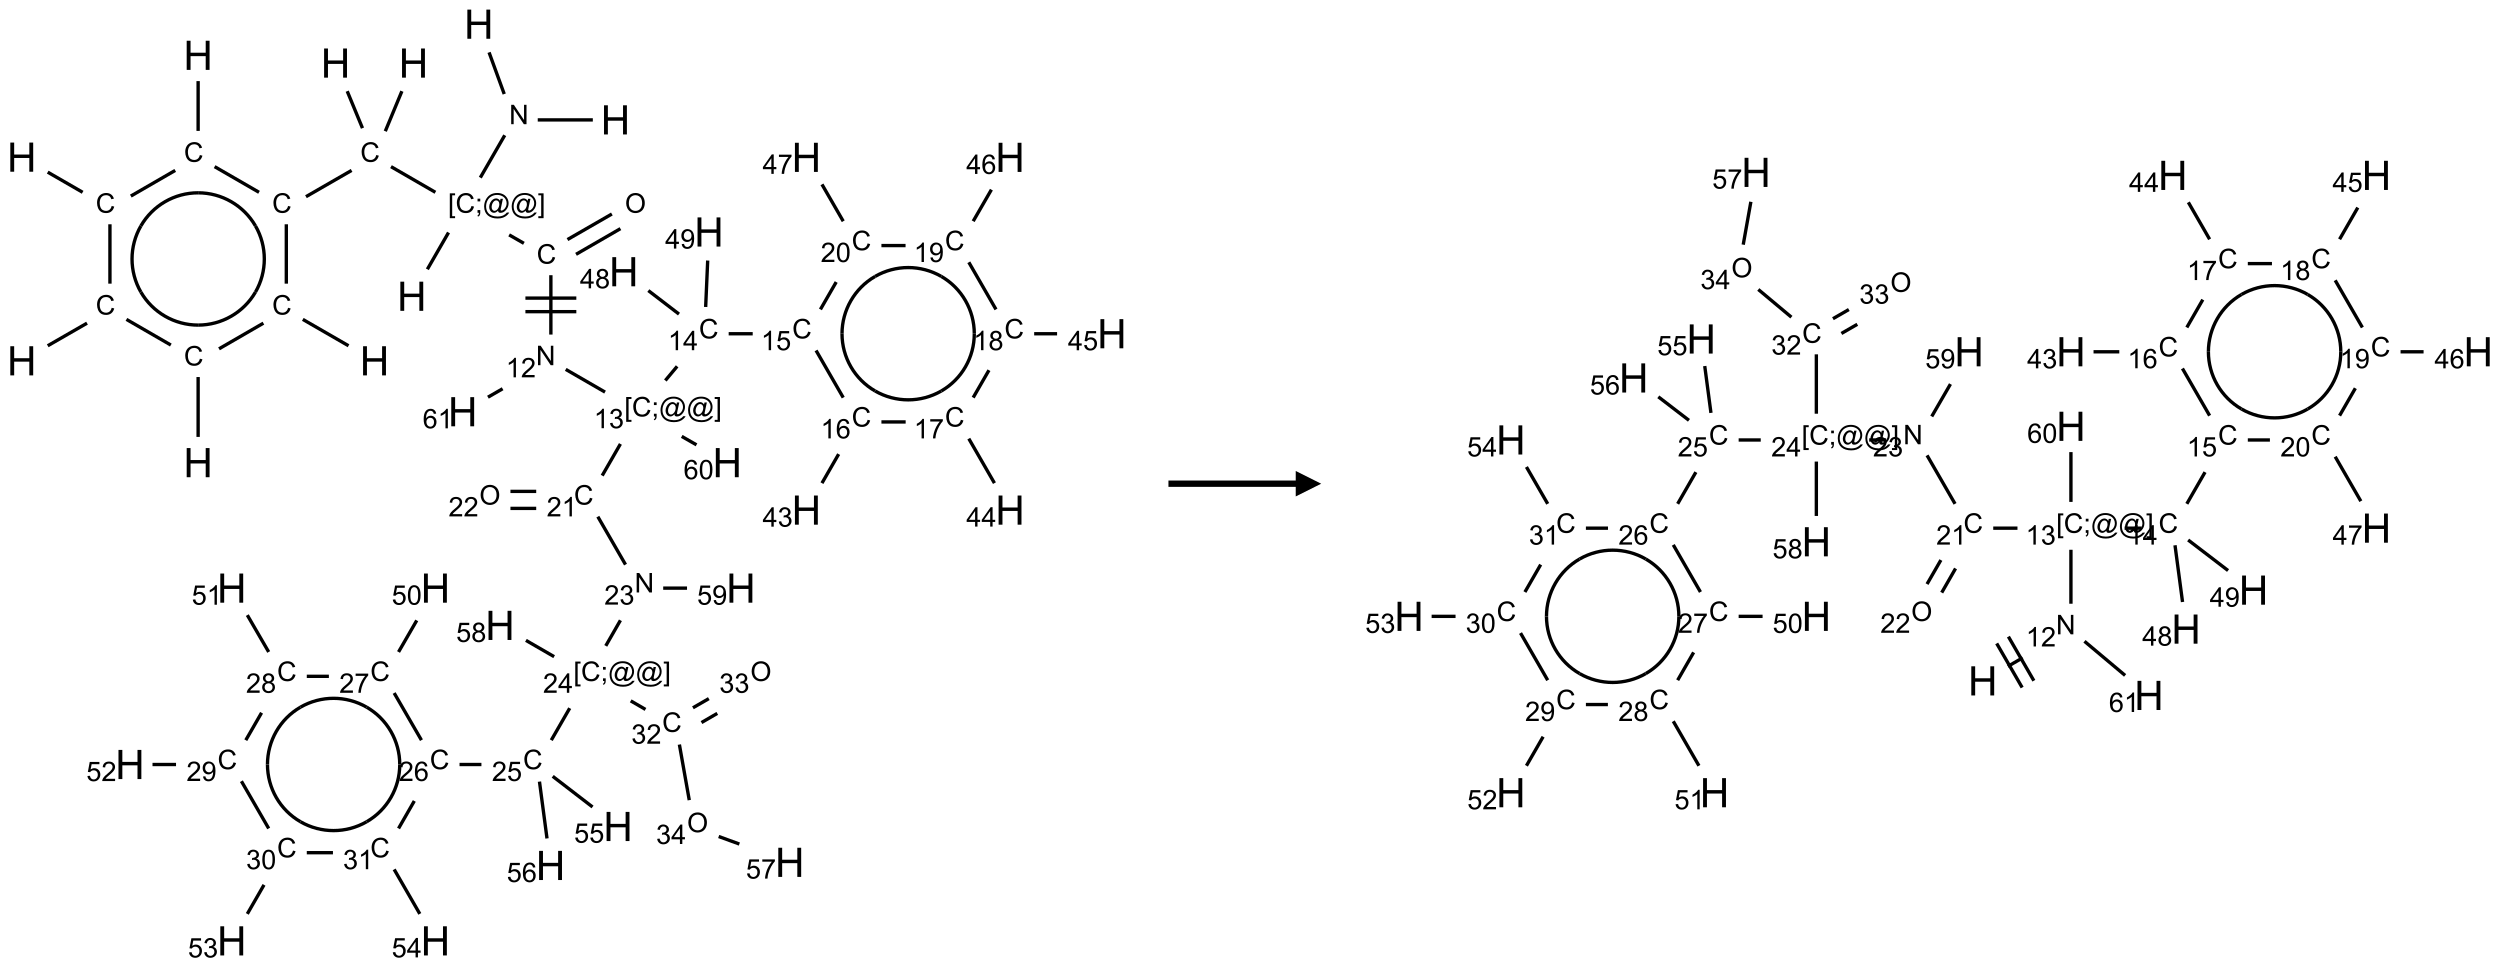 <?xml version="1.0" encoding="UTF-8"?>
<svg xmlns="http://www.w3.org/2000/svg" xmlns:xlink="http://www.w3.org/1999/xlink" width="982" height="380" viewBox="0 0 982 380">
<defs>
<g>
<g id="glyph-0-0">
<path d="M 2 0 L 2 -10 L 10 -10 L 10 0 Z M 2.25 -0.25 L 9.75 -0.25 L 9.75 -9.75 L 2.25 -9.75 Z M 2.25 -0.25 "/>
</g>
<g id="glyph-0-1">
<path d="M 1.281 0 L 1.281 -11.453 L 2.797 -11.453 L 2.797 -6.75 L 8.75 -6.75 L 8.75 -11.453 L 10.266 -11.453 L 10.266 0 L 8.75 0 L 8.75 -5.398 L 2.797 -5.398 L 2.797 0 Z M 1.281 0 "/>
</g>
<g id="glyph-1-0">
<path d="M 1.332 0 L 1.332 -6.668 L 6.668 -6.668 L 6.668 0 Z M 1.5 -0.168 L 6.5 -0.168 L 6.5 -6.5 L 1.5 -6.5 Z M 1.5 -0.168 "/>
</g>
<g id="glyph-1-1">
<path d="M 6.27 -2.676 L 7.281 -2.422 C 7.07 -1.594 6.688 -0.961 6.137 -0.523 C 5.586 -0.086 4.914 0.129 4.121 0.129 C 3.297 0.129 2.629 -0.039 2.113 -0.371 C 1.598 -0.707 1.203 -1.191 0.934 -1.828 C 0.664 -2.465 0.531 -3.145 0.531 -3.875 C 0.531 -4.672 0.684 -5.363 0.988 -5.957 C 1.293 -6.547 1.723 -6.996 2.285 -7.305 C 2.844 -7.613 3.461 -7.766 4.137 -7.766 C 4.898 -7.766 5.543 -7.57 6.062 -7.184 C 6.582 -6.793 6.945 -6.246 7.152 -5.543 L 6.156 -5.309 C 5.98 -5.863 5.723 -6.266 5.387 -6.52 C 5.051 -6.773 4.625 -6.902 4.113 -6.902 C 3.527 -6.902 3.039 -6.762 2.645 -6.48 C 2.25 -6.199 1.973 -5.82 1.812 -5.348 C 1.652 -4.871 1.574 -4.383 1.574 -3.879 C 1.574 -3.23 1.668 -2.664 1.855 -2.18 C 2.047 -1.695 2.34 -1.332 2.738 -1.094 C 3.137 -0.855 3.57 -0.734 4.035 -0.734 C 4.602 -0.734 5.082 -0.898 5.473 -1.223 C 5.867 -1.551 6.133 -2.035 6.27 -2.676 Z M 6.27 -2.676 "/>
</g>
<g id="glyph-1-2">
<path d="M 0.723 2.121 L 0.723 -7.637 L 2.793 -7.637 L 2.793 -6.859 L 1.66 -6.859 L 1.66 1.344 L 2.793 1.344 L 2.793 2.121 Z M 0.723 2.121 "/>
</g>
<g id="glyph-1-3">
<path d="M 0.949 -4.465 L 0.949 -5.531 L 2.016 -5.531 L 2.016 -4.465 Z M 0.949 0 L 0.949 -1.066 L 2.016 -1.066 L 2.016 0 C 2.016 0.391 1.945 0.711 1.809 0.949 C 1.668 1.191 1.449 1.379 1.145 1.512 L 0.887 1.109 C 1.082 1.023 1.23 0.895 1.324 0.727 C 1.418 0.559 1.469 0.316 1.48 0 Z M 0.949 0 "/>
</g>
<g id="glyph-1-4">
<path d="M 6.047 -0.848 C 5.82 -0.59 5.57 -0.379 5.289 -0.223 C 5.008 -0.062 4.73 0.016 4.449 0.016 C 4.141 0.016 3.84 -0.074 3.547 -0.254 C 3.254 -0.434 3.02 -0.715 2.836 -1.09 C 2.652 -1.465 2.562 -1.875 2.562 -2.324 C 2.562 -2.875 2.703 -3.43 2.988 -3.98 C 3.27 -4.535 3.621 -4.953 4.043 -5.23 C 4.461 -5.508 4.871 -5.645 5.266 -5.645 C 5.566 -5.645 5.855 -5.566 6.129 -5.41 C 6.402 -5.25 6.641 -5.012 6.84 -4.688 L 7.016 -5.496 L 7.949 -5.496 L 7.199 -2 C 7.094 -1.516 7.043 -1.246 7.043 -1.191 C 7.043 -1.098 7.078 -1.02 7.148 -0.949 C 7.219 -0.883 7.305 -0.848 7.406 -0.848 C 7.59 -0.848 7.832 -0.953 8.129 -1.168 C 8.527 -1.445 8.84 -1.816 9.07 -2.285 C 9.301 -2.75 9.418 -3.234 9.418 -3.73 C 9.418 -4.309 9.27 -4.852 8.973 -5.355 C 8.676 -5.859 8.23 -6.262 7.645 -6.562 C 7.055 -6.863 6.406 -7.016 5.691 -7.016 C 4.879 -7.016 4.137 -6.824 3.465 -6.445 C 2.793 -6.066 2.273 -5.52 1.902 -4.809 C 1.535 -4.098 1.348 -3.34 1.348 -2.527 C 1.348 -1.676 1.535 -0.941 1.902 -0.328 C 2.273 0.285 2.809 0.742 3.508 1.035 C 4.207 1.328 4.984 1.473 5.832 1.473 C 6.742 1.473 7.504 1.32 8.121 1.016 C 8.734 0.711 9.195 0.34 9.5 -0.098 L 10.441 -0.098 C 10.266 0.266 9.961 0.637 9.531 1.016 C 9.102 1.395 8.59 1.695 7.996 1.914 C 7.402 2.133 6.688 2.246 5.848 2.246 C 5.078 2.246 4.367 2.145 3.715 1.949 C 3.066 1.75 2.512 1.453 2.051 1.055 C 1.594 0.656 1.25 0.199 1.016 -0.316 C 0.723 -0.973 0.578 -1.684 0.578 -2.441 C 0.578 -3.289 0.75 -4.098 1.098 -4.863 C 1.523 -5.805 2.125 -6.527 2.902 -7.027 C 3.684 -7.527 4.629 -7.777 5.738 -7.777 C 6.602 -7.777 7.375 -7.602 8.059 -7.246 C 8.746 -6.895 9.285 -6.371 9.684 -5.672 C 10.02 -5.07 10.188 -4.418 10.188 -3.715 C 10.188 -2.707 9.832 -1.812 9.125 -1.031 C 8.492 -0.328 7.801 0.02 7.051 0.02 C 6.812 0.02 6.617 -0.016 6.473 -0.09 C 6.324 -0.16 6.215 -0.266 6.145 -0.402 C 6.102 -0.488 6.066 -0.637 6.047 -0.848 Z M 3.527 -2.262 C 3.527 -1.785 3.641 -1.414 3.863 -1.152 C 4.09 -0.887 4.348 -0.754 4.641 -0.754 C 4.836 -0.754 5.039 -0.812 5.254 -0.93 C 5.469 -1.047 5.676 -1.219 5.871 -1.449 C 6.066 -1.676 6.23 -1.969 6.355 -2.32 C 6.48 -2.672 6.543 -3.027 6.543 -3.379 C 6.543 -3.852 6.426 -4.219 6.191 -4.48 C 5.957 -4.738 5.672 -4.871 5.332 -4.871 C 5.109 -4.871 4.902 -4.812 4.707 -4.699 C 4.512 -4.586 4.32 -4.406 4.137 -4.156 C 3.953 -3.906 3.805 -3.602 3.691 -3.246 C 3.582 -2.887 3.527 -2.559 3.527 -2.262 Z M 3.527 -2.262 "/>
</g>
<g id="glyph-1-5">
<path d="M 2.27 2.121 L 0.203 2.121 L 0.203 1.344 L 1.332 1.344 L 1.332 -6.859 L 0.203 -6.859 L 0.203 -7.637 L 2.27 -7.637 Z M 2.27 2.121 "/>
</g>
<g id="glyph-1-6">
<path d="M 0.516 -3.719 C 0.516 -4.984 0.855 -5.977 1.535 -6.695 C 2.215 -7.414 3.094 -7.77 4.172 -7.77 C 4.875 -7.77 5.512 -7.602 6.078 -7.266 C 6.645 -6.93 7.074 -6.461 7.371 -5.855 C 7.668 -5.254 7.816 -4.57 7.816 -3.809 C 7.816 -3.035 7.66 -2.34 7.348 -1.73 C 7.035 -1.117 6.594 -0.656 6.02 -0.34 C 5.449 -0.027 4.828 0.129 4.168 0.129 C 3.449 0.129 2.805 -0.043 2.238 -0.391 C 1.672 -0.738 1.246 -1.211 0.953 -1.812 C 0.66 -2.414 0.516 -3.047 0.516 -3.719 Z M 1.559 -3.703 C 1.559 -2.781 1.805 -2.059 2.301 -1.527 C 2.793 -1 3.414 -0.734 4.16 -0.734 C 4.922 -0.734 5.547 -1 6.039 -1.535 C 6.531 -2.07 6.777 -2.828 6.777 -3.812 C 6.777 -4.434 6.672 -4.977 6.461 -5.441 C 6.25 -5.902 5.945 -6.262 5.539 -6.52 C 5.133 -6.773 4.68 -6.902 4.176 -6.902 C 3.461 -6.902 2.848 -6.656 2.332 -6.164 C 1.816 -5.672 1.559 -4.852 1.559 -3.703 Z M 1.559 -3.703 "/>
</g>
<g id="glyph-1-7">
<path d="M 0.812 0 L 0.812 -7.637 L 1.848 -7.637 L 5.859 -1.641 L 5.859 -7.637 L 6.828 -7.637 L 6.828 0 L 5.793 0 L 1.781 -6 L 1.781 0 Z M 0.812 0 "/>
</g>
<g id="glyph-1-8">
<path d="M 3.973 0 L 3.035 0 L 3.035 -5.973 C 2.809 -5.758 2.516 -5.543 2.148 -5.328 C 1.781 -5.113 1.453 -4.953 1.16 -4.844 L 1.16 -5.75 C 1.684 -5.996 2.145 -6.297 2.535 -6.645 C 2.93 -6.996 3.207 -7.336 3.371 -7.668 L 3.973 -7.668 Z M 3.973 0 "/>
</g>
<g id="glyph-1-9">
<path d="M 5.371 -0.902 L 5.371 0 L 0.324 0 C 0.316 -0.227 0.352 -0.441 0.434 -0.652 C 0.562 -0.996 0.766 -1.332 1.051 -1.668 C 1.332 -2 1.742 -2.387 2.277 -2.824 C 3.105 -3.504 3.668 -4.043 3.957 -4.441 C 4.25 -4.84 4.395 -5.215 4.395 -5.566 C 4.395 -5.938 4.262 -6.254 3.996 -6.508 C 3.73 -6.762 3.387 -6.891 2.957 -6.891 C 2.508 -6.891 2.145 -6.754 1.875 -6.484 C 1.605 -6.215 1.469 -5.84 1.465 -5.359 L 0.5 -5.457 C 0.566 -6.176 0.812 -6.727 1.246 -7.102 C 1.676 -7.477 2.254 -7.668 2.98 -7.668 C 3.711 -7.668 4.293 -7.465 4.719 -7.059 C 5.145 -6.652 5.359 -6.148 5.359 -5.547 C 5.359 -5.242 5.297 -4.941 5.172 -4.645 C 5.047 -4.352 4.84 -4.039 4.551 -3.715 C 4.262 -3.387 3.777 -2.938 3.105 -2.371 C 2.543 -1.898 2.18 -1.578 2.02 -1.41 C 1.859 -1.242 1.73 -1.07 1.625 -0.902 Z M 5.371 -0.902 "/>
</g>
<g id="glyph-1-10">
<path d="M 0.449 -2.016 L 1.387 -2.141 C 1.492 -1.609 1.676 -1.227 1.934 -0.992 C 2.191 -0.758 2.508 -0.641 2.879 -0.641 C 3.32 -0.641 3.695 -0.793 3.996 -1.098 C 4.301 -1.402 4.453 -1.781 4.453 -2.234 C 4.453 -2.664 4.312 -3.02 4.031 -3.301 C 3.75 -3.578 3.391 -3.719 2.957 -3.719 C 2.781 -3.719 2.562 -3.684 2.297 -3.613 L 2.402 -4.438 C 2.465 -4.43 2.516 -4.426 2.551 -4.426 C 2.949 -4.426 3.312 -4.531 3.629 -4.738 C 3.949 -4.949 4.109 -5.27 4.109 -5.703 C 4.109 -6.047 3.992 -6.332 3.762 -6.559 C 3.527 -6.785 3.227 -6.895 2.859 -6.895 C 2.496 -6.895 2.191 -6.781 1.949 -6.551 C 1.707 -6.324 1.547 -5.98 1.48 -5.52 L 0.543 -5.688 C 0.656 -6.316 0.918 -6.805 1.324 -7.148 C 1.73 -7.492 2.234 -7.668 2.84 -7.668 C 3.254 -7.668 3.641 -7.578 3.988 -7.398 C 4.34 -7.219 4.609 -6.977 4.793 -6.668 C 4.98 -6.359 5.074 -6.031 5.074 -5.684 C 5.074 -5.352 4.984 -5.051 4.809 -4.781 C 4.629 -4.512 4.367 -4.297 4.02 -4.137 C 4.473 -4.031 4.824 -3.816 5.074 -3.488 C 5.324 -3.16 5.449 -2.75 5.449 -2.254 C 5.449 -1.59 5.203 -1.023 4.719 -0.559 C 4.234 -0.098 3.617 0.137 2.875 0.137 C 2.203 0.137 1.648 -0.062 1.207 -0.465 C 0.762 -0.863 0.512 -1.379 0.449 -2.016 Z M 0.449 -2.016 "/>
</g>
<g id="glyph-1-11">
<path d="M 3.449 0 L 3.449 -1.828 L 0.137 -1.828 L 0.137 -2.688 L 3.621 -7.637 L 4.387 -7.637 L 4.387 -2.688 L 5.418 -2.688 L 5.418 -1.828 L 4.387 -1.828 L 4.387 0 Z M 3.449 -2.688 L 3.449 -6.129 L 1.059 -2.688 Z M 3.449 -2.688 "/>
</g>
<g id="glyph-1-12">
<path d="M 0.441 -2 L 1.426 -2.082 C 1.5 -1.605 1.668 -1.242 1.934 -1.004 C 2.199 -0.762 2.52 -0.641 2.895 -0.641 C 3.348 -0.641 3.73 -0.812 4.043 -1.152 C 4.355 -1.492 4.512 -1.941 4.512 -2.504 C 4.512 -3.039 4.359 -3.461 4.059 -3.77 C 3.758 -4.078 3.367 -4.234 2.879 -4.234 C 2.578 -4.234 2.305 -4.164 2.062 -4.027 C 1.82 -3.891 1.629 -3.715 1.488 -3.496 L 0.609 -3.609 L 1.348 -7.531 L 5.145 -7.531 L 5.145 -6.637 L 2.098 -6.637 L 1.688 -4.582 C 2.145 -4.902 2.625 -5.062 3.129 -5.062 C 3.797 -5.062 4.359 -4.832 4.816 -4.371 C 5.277 -3.91 5.504 -3.312 5.504 -2.59 C 5.504 -1.898 5.305 -1.301 4.902 -0.797 C 4.41 -0.18 3.742 0.129 2.895 0.129 C 2.199 0.129 1.633 -0.062 1.195 -0.453 C 0.758 -0.844 0.504 -1.359 0.441 -2 Z M 0.441 -2 "/>
</g>
<g id="glyph-1-13">
<path d="M 5.309 -5.766 L 4.375 -5.691 C 4.293 -6.059 4.172 -6.328 4.02 -6.496 C 3.766 -6.762 3.453 -6.895 3.082 -6.895 C 2.785 -6.895 2.523 -6.812 2.297 -6.645 C 2 -6.43 1.77 -6.117 1.598 -5.703 C 1.43 -5.289 1.34 -4.703 1.332 -3.938 C 1.559 -4.281 1.836 -4.535 2.16 -4.703 C 2.488 -4.871 2.828 -4.953 3.188 -4.953 C 3.812 -4.953 4.344 -4.723 4.785 -4.262 C 5.223 -3.801 5.441 -3.207 5.441 -2.48 C 5.441 -2 5.34 -1.555 5.133 -1.145 C 4.926 -0.73 4.641 -0.418 4.281 -0.199 C 3.922 0.02 3.512 0.129 3.051 0.129 C 2.27 0.129 1.633 -0.156 1.141 -0.73 C 0.648 -1.305 0.402 -2.254 0.402 -3.574 C 0.402 -5.051 0.672 -6.121 1.219 -6.793 C 1.695 -7.375 2.336 -7.668 3.141 -7.668 C 3.742 -7.668 4.234 -7.5 4.617 -7.16 C 5 -6.824 5.23 -6.359 5.309 -5.766 Z M 1.48 -2.473 C 1.48 -2.152 1.547 -1.844 1.684 -1.547 C 1.82 -1.25 2.016 -1.027 2.262 -0.871 C 2.508 -0.719 2.766 -0.641 3.035 -0.641 C 3.434 -0.641 3.773 -0.801 4.059 -1.121 C 4.344 -1.441 4.484 -1.875 4.484 -2.422 C 4.484 -2.949 4.344 -3.367 4.062 -3.668 C 3.781 -3.973 3.426 -4.125 3 -4.125 C 2.578 -4.125 2.219 -3.973 1.922 -3.668 C 1.625 -3.363 1.48 -2.969 1.48 -2.473 Z M 1.48 -2.473 "/>
</g>
<g id="glyph-1-14">
<path d="M 0.504 -6.637 L 0.504 -7.535 L 5.449 -7.535 L 5.449 -6.809 C 4.961 -6.289 4.48 -5.602 4.004 -4.746 C 3.527 -3.887 3.156 -3.004 2.895 -2.098 C 2.707 -1.461 2.59 -0.762 2.535 0 L 1.574 0 C 1.582 -0.602 1.703 -1.328 1.926 -2.176 C 2.152 -3.027 2.477 -3.848 2.898 -4.637 C 3.32 -5.426 3.77 -6.094 4.246 -6.637 Z M 0.504 -6.637 "/>
</g>
<g id="glyph-1-15">
<path d="M 1.887 -4.141 C 1.496 -4.281 1.207 -4.484 1.02 -4.75 C 0.832 -5.016 0.738 -5.328 0.738 -5.699 C 0.738 -6.254 0.938 -6.719 1.34 -7.098 C 1.738 -7.477 2.27 -7.668 2.934 -7.668 C 3.598 -7.668 4.137 -7.473 4.543 -7.086 C 4.949 -6.699 5.152 -6.227 5.152 -5.672 C 5.152 -5.316 5.059 -5.008 4.871 -4.746 C 4.688 -4.484 4.406 -4.281 4.027 -4.141 C 4.496 -3.988 4.852 -3.742 5.098 -3.402 C 5.34 -3.062 5.465 -2.656 5.465 -2.184 C 5.465 -1.531 5.234 -0.98 4.77 -0.535 C 4.309 -0.09 3.703 0.129 2.949 0.129 C 2.195 0.129 1.586 -0.094 1.125 -0.539 C 0.664 -0.984 0.434 -1.543 0.434 -2.207 C 0.434 -2.703 0.559 -3.121 0.809 -3.457 C 1.062 -3.793 1.422 -4.02 1.887 -4.141 Z M 1.699 -5.73 C 1.699 -5.367 1.812 -5.074 2.047 -4.844 C 2.281 -4.613 2.582 -4.5 2.953 -4.5 C 3.312 -4.5 3.609 -4.613 3.84 -4.84 C 4.07 -5.066 4.188 -5.348 4.188 -5.676 C 4.188 -6.02 4.07 -6.309 3.832 -6.543 C 3.594 -6.777 3.297 -6.895 2.941 -6.895 C 2.586 -6.895 2.289 -6.781 2.051 -6.551 C 1.816 -6.324 1.699 -6.047 1.699 -5.73 Z M 1.395 -2.203 C 1.395 -1.938 1.461 -1.676 1.586 -1.426 C 1.711 -1.176 1.902 -0.984 2.152 -0.848 C 2.402 -0.711 2.672 -0.641 2.957 -0.641 C 3.406 -0.641 3.777 -0.785 4.066 -1.074 C 4.359 -1.363 4.504 -1.727 4.504 -2.172 C 4.504 -2.625 4.355 -2.996 4.055 -3.293 C 3.754 -3.586 3.379 -3.734 2.926 -3.734 C 2.484 -3.734 2.121 -3.59 1.832 -3.297 C 1.543 -3.004 1.395 -2.641 1.395 -2.203 Z M 1.395 -2.203 "/>
</g>
<g id="glyph-1-16">
<path d="M 0.582 -1.766 L 1.484 -1.848 C 1.562 -1.426 1.707 -1.117 1.922 -0.926 C 2.137 -0.734 2.414 -0.641 2.75 -0.641 C 3.039 -0.641 3.289 -0.707 3.508 -0.84 C 3.727 -0.973 3.902 -1.148 4.043 -1.367 C 4.18 -1.586 4.297 -1.887 4.391 -2.262 C 4.484 -2.637 4.531 -3.016 4.531 -3.406 C 4.531 -3.449 4.531 -3.512 4.527 -3.594 C 4.34 -3.297 4.082 -3.055 3.758 -2.867 C 3.434 -2.68 3.082 -2.59 2.703 -2.59 C 2.07 -2.59 1.535 -2.816 1.098 -3.277 C 0.66 -3.734 0.441 -4.34 0.441 -5.09 C 0.441 -5.863 0.672 -6.484 1.129 -6.957 C 1.586 -7.43 2.156 -7.668 2.844 -7.668 C 3.34 -7.668 3.793 -7.531 4.207 -7.266 C 4.617 -7 4.93 -6.617 5.145 -6.121 C 5.355 -5.629 5.465 -4.91 5.465 -3.973 C 5.465 -2.996 5.359 -2.223 5.145 -1.645 C 4.934 -1.066 4.617 -0.625 4.199 -0.324 C 3.781 -0.02 3.293 0.129 2.73 0.129 C 2.133 0.129 1.645 -0.035 1.266 -0.367 C 0.887 -0.699 0.66 -1.164 0.582 -1.766 Z M 4.422 -5.137 C 4.422 -5.676 4.277 -6.102 3.992 -6.418 C 3.707 -6.734 3.359 -6.891 2.957 -6.891 C 2.543 -6.891 2.18 -6.719 1.871 -6.379 C 1.562 -6.039 1.406 -5.598 1.406 -5.059 C 1.406 -4.57 1.555 -4.176 1.848 -3.871 C 2.141 -3.566 2.5 -3.418 2.934 -3.418 C 3.367 -3.418 3.723 -3.57 4.004 -3.871 C 4.281 -4.176 4.422 -4.598 4.422 -5.137 Z M 4.422 -5.137 "/>
</g>
<g id="glyph-1-17">
<path d="M 0.441 -3.766 C 0.441 -4.668 0.535 -5.395 0.723 -5.945 C 0.906 -6.496 1.184 -6.922 1.551 -7.219 C 1.918 -7.516 2.375 -7.668 2.934 -7.668 C 3.344 -7.668 3.703 -7.586 4.012 -7.418 C 4.32 -7.254 4.574 -7.016 4.777 -6.707 C 4.977 -6.395 5.137 -6.016 5.25 -5.57 C 5.363 -5.125 5.422 -4.523 5.422 -3.766 C 5.422 -2.871 5.328 -2.148 5.145 -1.598 C 4.961 -1.047 4.688 -0.621 4.32 -0.32 C 3.953 -0.02 3.492 0.129 2.934 0.129 C 2.195 0.129 1.617 -0.133 1.199 -0.66 C 0.695 -1.297 0.441 -2.332 0.441 -3.766 Z M 1.406 -3.766 C 1.406 -2.512 1.555 -1.68 1.848 -1.262 C 2.141 -0.848 2.5 -0.641 2.934 -0.641 C 3.363 -0.641 3.727 -0.848 4.02 -1.266 C 4.312 -1.684 4.457 -2.516 4.457 -3.766 C 4.457 -5.023 4.312 -5.859 4.02 -6.27 C 3.727 -6.684 3.359 -6.891 2.922 -6.891 C 2.492 -6.891 2.148 -6.707 1.891 -6.344 C 1.566 -5.879 1.406 -5.02 1.406 -3.766 Z M 1.406 -3.766 "/>
</g>
</g>
</defs>
<path fill="none" stroke-width="0.033" stroke-linecap="butt" stroke-linejoin="miter" stroke="rgb(0%, 0%, 0%)" stroke-opacity="1" stroke-miterlimit="10" d="M 0.255 3.158 L 0.641 2.936 " transform="matrix(40, 0, 0, 40, 8.543, 9.498)"/>
<path fill="none" stroke-width="0.033" stroke-linecap="butt" stroke-linejoin="miter" stroke="rgb(0%, 0%, 0%)" stroke-opacity="1" stroke-miterlimit="10" d="M 0.866 2.548 L 0.866 1.965 " transform="matrix(40, 0, 0, 40, 8.543, 9.498)"/>
<path fill="none" stroke-width="0.033" stroke-linecap="butt" stroke-linejoin="miter" stroke="rgb(0%, 0%, 0%)" stroke-opacity="1" stroke-miterlimit="10" d="M 0.598 1.651 L 0.255 1.453 " transform="matrix(40, 0, 0, 40, 8.543, 9.498)"/>
<path fill="none" stroke-width="0.033" stroke-linecap="butt" stroke-linejoin="miter" stroke="rgb(0%, 0%, 0%)" stroke-opacity="1" stroke-miterlimit="10" d="M 1.071 1.688 L 1.507 1.436 " transform="matrix(40, 0, 0, 40, 8.543, 9.498)"/>
<path fill="none" stroke-width="0.033" stroke-linecap="butt" stroke-linejoin="miter" stroke="rgb(0%, 0%, 0%)" stroke-opacity="1" stroke-miterlimit="10" d="M 1.732 1.048 L 1.732 0.559 " transform="matrix(40, 0, 0, 40, 8.543, 9.498)"/>
<path fill="none" stroke-width="0.033" stroke-linecap="butt" stroke-linejoin="miter" stroke="rgb(0%, 0%, 0%)" stroke-opacity="1" stroke-miterlimit="10" d="M 1.894 1.399 L 2.33 1.651 " transform="matrix(40, 0, 0, 40, 8.543, 9.498)"/>
<path fill="none" stroke-width="0.033" stroke-linecap="butt" stroke-linejoin="miter" stroke="rgb(0%, 0%, 0%)" stroke-opacity="1" stroke-miterlimit="10" d="M 2.791 1.694 L 3.239 1.436 " transform="matrix(40, 0, 0, 40, 8.543, 9.498)"/>
<path fill="none" stroke-width="0.033" stroke-linecap="butt" stroke-linejoin="miter" stroke="rgb(0%, 0%, 0%)" stroke-opacity="1" stroke-miterlimit="10" d="M 3.57 1.051 L 3.733 0.658 " transform="matrix(40, 0, 0, 40, 8.543, 9.498)"/>
<path fill="none" stroke-width="0.033" stroke-linecap="butt" stroke-linejoin="miter" stroke="rgb(0%, 0%, 0%)" stroke-opacity="1" stroke-miterlimit="10" d="M 3.346 1.021 L 3.196 0.658 " transform="matrix(40, 0, 0, 40, 8.543, 9.498)"/>
<path fill="none" stroke-width="0.033" stroke-linecap="butt" stroke-linejoin="miter" stroke="rgb(0%, 0%, 0%)" stroke-opacity="1" stroke-miterlimit="10" d="M 3.626 1.399 L 4.062 1.651 " transform="matrix(40, 0, 0, 40, 8.543, 9.498)"/>
<path fill="none" stroke-width="0.033" stroke-linecap="butt" stroke-linejoin="miter" stroke="rgb(0%, 0%, 0%)" stroke-opacity="1" stroke-miterlimit="10" d="M 4.191 2.046 L 3.983 2.407 " transform="matrix(40, 0, 0, 40, 8.543, 9.498)"/>
<path fill="none" stroke-width="0.033" stroke-linecap="butt" stroke-linejoin="miter" stroke="rgb(0%, 0%, 0%)" stroke-opacity="1" stroke-miterlimit="10" d="M 4.786 2.069 L 4.931 2.152 " transform="matrix(40, 0, 0, 40, 8.543, 9.498)"/>
<path fill="none" stroke-width="0.033" stroke-linecap="butt" stroke-linejoin="miter" stroke="rgb(0%, 0%, 0%)" stroke-opacity="1" stroke-miterlimit="10" d="M 5.443 2.26 L 5.879 2.008 " transform="matrix(40, 0, 0, 40, 8.543, 9.498)"/>
<path fill="none" stroke-width="0.033" stroke-linecap="butt" stroke-linejoin="miter" stroke="rgb(0%, 0%, 0%)" stroke-opacity="1" stroke-miterlimit="10" d="M 5.359 2.115 L 5.795 1.864 " transform="matrix(40, 0, 0, 40, 8.543, 9.498)"/>
<path fill="none" stroke-width="0.033" stroke-linecap="butt" stroke-linejoin="miter" stroke="rgb(0%, 0%, 0%)" stroke-opacity="1" stroke-miterlimit="10" d="M 5.196 2.465 L 5.196 3.048 " transform="matrix(40, 0, 0, 40, 8.543, 9.498)"/>
<path fill="none" stroke-width="0.033" stroke-linecap="butt" stroke-linejoin="miter" stroke="rgb(0%, 0%, 0%)" stroke-opacity="1" stroke-miterlimit="10" d="M 4.946 2.823 L 5.446 2.823 " transform="matrix(40, 0, 0, 40, 8.543, 9.498)"/>
<path fill="none" stroke-width="0.033" stroke-linecap="butt" stroke-linejoin="miter" stroke="rgb(0%, 0%, 0%)" stroke-opacity="1" stroke-miterlimit="10" d="M 4.946 2.69 L 5.446 2.69 " transform="matrix(40, 0, 0, 40, 8.543, 9.498)"/>
<path fill="none" stroke-width="0.033" stroke-linecap="butt" stroke-linejoin="miter" stroke="rgb(0%, 0%, 0%)" stroke-opacity="1" stroke-miterlimit="10" d="M 5.342 3.39 L 5.728 3.613 " transform="matrix(40, 0, 0, 40, 8.543, 9.498)"/>
<path fill="none" stroke-width="0.033" stroke-linecap="butt" stroke-linejoin="miter" stroke="rgb(0%, 0%, 0%)" stroke-opacity="1" stroke-miterlimit="10" d="M 6.32 3.499 L 6.436 3.36 " transform="matrix(40, 0, 0, 40, 8.543, 9.498)"/>
<path fill="none" stroke-width="0.033" stroke-linecap="butt" stroke-linejoin="miter" stroke="rgb(0%, 0%, 0%)" stroke-opacity="1" stroke-miterlimit="10" d="M 6.942 3.04 L 7.178 3.04 " transform="matrix(40, 0, 0, 40, 8.543, 9.498)"/>
<path fill="none" stroke-width="0.033" stroke-linecap="butt" stroke-linejoin="miter" stroke="rgb(0%, 0%, 0%)" stroke-opacity="1" stroke-miterlimit="10" d="M 7.8 3.204 L 8.067 3.667 " transform="matrix(40, 0, 0, 40, 8.543, 9.498)"/>
<path fill="none" stroke-width="0.033" stroke-linecap="butt" stroke-linejoin="miter" stroke="rgb(0%, 0%, 0%)" stroke-opacity="1" stroke-miterlimit="10" d="M 8.022 4.222 L 7.858 4.507 " transform="matrix(40, 0, 0, 40, 8.543, 9.498)"/>
<path fill="none" stroke-width="0.033" stroke-linecap="butt" stroke-linejoin="miter" stroke="rgb(0%, 0%, 0%)" stroke-opacity="1" stroke-miterlimit="10" d="M 8.442 3.906 L 8.68 3.906 " transform="matrix(40, 0, 0, 40, 8.543, 9.498)"/>
<path fill="none" stroke-width="0.033" stroke-linecap="butt" stroke-linejoin="miter" stroke="rgb(0%, 0%, 0%)" stroke-opacity="1" stroke-miterlimit="10" d="M 9.3 4.07 L 9.552 4.507 " transform="matrix(40, 0, 0, 40, 8.543, 9.498)"/>
<path fill="none" stroke-width="0.033" stroke-linecap="butt" stroke-linejoin="miter" stroke="rgb(0%, 0%, 0%)" stroke-opacity="1" stroke-miterlimit="10" d="M 9.343 3.667 L 9.498 3.398 " transform="matrix(40, 0, 0, 40, 8.543, 9.498)"/>
<path fill="none" stroke-width="0.033" stroke-linecap="butt" stroke-linejoin="miter" stroke="rgb(0%, 0%, 0%)" stroke-opacity="1" stroke-miterlimit="10" d="M 9.942 3.04 L 10.167 3.04 " transform="matrix(40, 0, 0, 40, 8.543, 9.498)"/>
<path fill="none" stroke-width="0.033" stroke-linecap="butt" stroke-linejoin="miter" stroke="rgb(0%, 0%, 0%)" stroke-opacity="1" stroke-miterlimit="10" d="M 9.567 2.801 L 9.3 2.338 " transform="matrix(40, 0, 0, 40, 8.543, 9.498)"/>
<path fill="none" stroke-width="0.033" stroke-linecap="butt" stroke-linejoin="miter" stroke="rgb(0%, 0%, 0%)" stroke-opacity="1" stroke-miterlimit="10" d="M 9.343 1.935 L 9.522 1.625 " transform="matrix(40, 0, 0, 40, 8.543, 9.498)"/>
<path fill="none" stroke-width="0.033" stroke-linecap="butt" stroke-linejoin="miter" stroke="rgb(0%, 0%, 0%)" stroke-opacity="1" stroke-miterlimit="10" d="M 8.679 2.174 L 8.442 2.174 " transform="matrix(40, 0, 0, 40, 8.543, 9.498)"/>
<path fill="none" stroke-width="0.033" stroke-linecap="butt" stroke-linejoin="miter" stroke="rgb(0%, 0%, 0%)" stroke-opacity="1" stroke-miterlimit="10" d="M 7.998 2.532 L 7.843 2.801 " transform="matrix(40, 0, 0, 40, 8.543, 9.498)"/>
<path fill="none" stroke-width="0.033" stroke-linecap="butt" stroke-linejoin="miter" stroke="rgb(0%, 0%, 0%)" stroke-opacity="1" stroke-miterlimit="10" d="M 8.067 1.935 L 7.858 1.573 " transform="matrix(40, 0, 0, 40, 8.543, 9.498)"/>
<path fill="none" stroke-width="0.033" stroke-linecap="butt" stroke-linejoin="miter" stroke="rgb(0%, 0%, 0%)" stroke-opacity="1" stroke-miterlimit="10" d="M 6.454 2.847 L 6.153 2.616 " transform="matrix(40, 0, 0, 40, 8.543, 9.498)"/>
<path fill="none" stroke-width="0.033" stroke-linecap="butt" stroke-linejoin="miter" stroke="rgb(0%, 0%, 0%)" stroke-opacity="1" stroke-miterlimit="10" d="M 6.716 2.777 L 6.736 2.321 " transform="matrix(40, 0, 0, 40, 8.543, 9.498)"/>
<path fill="none" stroke-width="0.033" stroke-linecap="butt" stroke-linejoin="miter" stroke="rgb(0%, 0%, 0%)" stroke-opacity="1" stroke-miterlimit="10" d="M 5.879 4.122 L 5.7 4.433 " transform="matrix(40, 0, 0, 40, 8.543, 9.498)"/>
<path fill="none" stroke-width="0.033" stroke-linecap="butt" stroke-linejoin="miter" stroke="rgb(0%, 0%, 0%)" stroke-opacity="1" stroke-miterlimit="10" d="M 5.052 4.588 L 4.799 4.588 " transform="matrix(40, 0, 0, 40, 8.543, 9.498)"/>
<path fill="none" stroke-width="0.033" stroke-linecap="butt" stroke-linejoin="miter" stroke="rgb(0%, 0%, 0%)" stroke-opacity="1" stroke-miterlimit="10" d="M 5.052 4.755 L 4.799 4.755 " transform="matrix(40, 0, 0, 40, 8.543, 9.498)"/>
<path fill="none" stroke-width="0.033" stroke-linecap="butt" stroke-linejoin="miter" stroke="rgb(0%, 0%, 0%)" stroke-opacity="1" stroke-miterlimit="10" d="M 5.657 4.836 L 5.929 5.307 " transform="matrix(40, 0, 0, 40, 8.543, 9.498)"/>
<path fill="none" stroke-width="0.033" stroke-linecap="butt" stroke-linejoin="miter" stroke="rgb(0%, 0%, 0%)" stroke-opacity="1" stroke-miterlimit="10" d="M 5.879 5.854 L 5.735 6.105 " transform="matrix(40, 0, 0, 40, 8.543, 9.498)"/>
<path fill="none" stroke-width="0.033" stroke-linecap="butt" stroke-linejoin="miter" stroke="rgb(0%, 0%, 0%)" stroke-opacity="1" stroke-miterlimit="10" d="M 5.381 6.717 L 5.2 7.031 " transform="matrix(40, 0, 0, 40, 8.543, 9.498)"/>
<path fill="none" stroke-width="0.033" stroke-linecap="butt" stroke-linejoin="miter" stroke="rgb(0%, 0%, 0%)" stroke-opacity="1" stroke-miterlimit="10" d="M 4.514 7.27 L 4.299 7.27 " transform="matrix(40, 0, 0, 40, 8.543, 9.498)"/>
<path fill="none" stroke-width="0.033" stroke-linecap="butt" stroke-linejoin="miter" stroke="rgb(0%, 0%, 0%)" stroke-opacity="1" stroke-miterlimit="10" d="M 3.925 7.031 L 3.657 6.568 " transform="matrix(40, 0, 0, 40, 8.543, 9.498)"/>
<path fill="none" stroke-width="0.033" stroke-linecap="butt" stroke-linejoin="miter" stroke="rgb(0%, 0%, 0%)" stroke-opacity="1" stroke-miterlimit="10" d="M 3.7 6.165 L 3.879 5.855 " transform="matrix(40, 0, 0, 40, 8.543, 9.498)"/>
<path fill="none" stroke-width="0.033" stroke-linecap="butt" stroke-linejoin="miter" stroke="rgb(0%, 0%, 0%)" stroke-opacity="1" stroke-miterlimit="10" d="M 3.016 6.404 L 2.799 6.404 " transform="matrix(40, 0, 0, 40, 8.543, 9.498)"/>
<path fill="none" stroke-width="0.033" stroke-linecap="butt" stroke-linejoin="miter" stroke="rgb(0%, 0%, 0%)" stroke-opacity="1" stroke-miterlimit="10" d="M 2.425 6.165 L 2.215 5.803 " transform="matrix(40, 0, 0, 40, 8.543, 9.498)"/>
<path fill="none" stroke-width="0.033" stroke-linecap="butt" stroke-linejoin="miter" stroke="rgb(0%, 0%, 0%)" stroke-opacity="1" stroke-miterlimit="10" d="M 2.355 6.762 L 2.2 7.031 " transform="matrix(40, 0, 0, 40, 8.543, 9.498)"/>
<path fill="none" stroke-width="0.033" stroke-linecap="butt" stroke-linejoin="miter" stroke="rgb(0%, 0%, 0%)" stroke-opacity="1" stroke-miterlimit="10" d="M 1.515 7.27 L 1.284 7.27 " transform="matrix(40, 0, 0, 40, 8.543, 9.498)"/>
<path fill="none" stroke-width="0.033" stroke-linecap="butt" stroke-linejoin="miter" stroke="rgb(0%, 0%, 0%)" stroke-opacity="1" stroke-miterlimit="10" d="M 2.157 7.434 L 2.425 7.898 " transform="matrix(40, 0, 0, 40, 8.543, 9.498)"/>
<path fill="none" stroke-width="0.033" stroke-linecap="butt" stroke-linejoin="miter" stroke="rgb(0%, 0%, 0%)" stroke-opacity="1" stroke-miterlimit="10" d="M 2.379 8.452 L 2.215 8.737 " transform="matrix(40, 0, 0, 40, 8.543, 9.498)"/>
<path fill="none" stroke-width="0.033" stroke-linecap="butt" stroke-linejoin="miter" stroke="rgb(0%, 0%, 0%)" stroke-opacity="1" stroke-miterlimit="10" d="M 2.799 8.136 L 3.056 8.136 " transform="matrix(40, 0, 0, 40, 8.543, 9.498)"/>
<path fill="none" stroke-width="0.033" stroke-linecap="butt" stroke-linejoin="miter" stroke="rgb(0%, 0%, 0%)" stroke-opacity="1" stroke-miterlimit="10" d="M 3.7 7.898 L 3.855 7.628 " transform="matrix(40, 0, 0, 40, 8.543, 9.498)"/>
<path fill="none" stroke-width="0.033" stroke-linecap="butt" stroke-linejoin="miter" stroke="rgb(0%, 0%, 0%)" stroke-opacity="1" stroke-miterlimit="10" d="M 3.657 8.3 L 3.909 8.737 " transform="matrix(40, 0, 0, 40, 8.543, 9.498)"/>
<path fill="none" stroke-width="0.033" stroke-linecap="butt" stroke-linejoin="miter" stroke="rgb(0%, 0%, 0%)" stroke-opacity="1" stroke-miterlimit="10" d="M 5.214 7.386 L 5.605 7.687 " transform="matrix(40, 0, 0, 40, 8.543, 9.498)"/>
<path fill="none" stroke-width="0.033" stroke-linecap="butt" stroke-linejoin="miter" stroke="rgb(0%, 0%, 0%)" stroke-opacity="1" stroke-miterlimit="10" d="M 5.084 7.438 L 5.158 7.996 " transform="matrix(40, 0, 0, 40, 8.543, 9.498)"/>
<path fill="none" stroke-width="0.033" stroke-linecap="butt" stroke-linejoin="miter" stroke="rgb(0%, 0%, 0%)" stroke-opacity="1" stroke-miterlimit="10" d="M 5.98 6.645 L 6.125 6.729 " transform="matrix(40, 0, 0, 40, 8.543, 9.498)"/>
<path fill="none" stroke-width="0.033" stroke-linecap="butt" stroke-linejoin="miter" stroke="rgb(0%, 0%, 0%)" stroke-opacity="1" stroke-miterlimit="10" d="M 6.675 6.858 L 6.83 6.768 " transform="matrix(40, 0, 0, 40, 8.543, 9.498)"/>
<path fill="none" stroke-width="0.033" stroke-linecap="butt" stroke-linejoin="miter" stroke="rgb(0%, 0%, 0%)" stroke-opacity="1" stroke-miterlimit="10" d="M 6.591 6.713 L 6.747 6.623 " transform="matrix(40, 0, 0, 40, 8.543, 9.498)"/>
<path fill="none" stroke-width="0.033" stroke-linecap="butt" stroke-linejoin="miter" stroke="rgb(0%, 0%, 0%)" stroke-opacity="1" stroke-miterlimit="10" d="M 6.458 7.074 L 6.555 7.62 " transform="matrix(40, 0, 0, 40, 8.543, 9.498)"/>
<path fill="none" stroke-width="0.033" stroke-linecap="butt" stroke-linejoin="miter" stroke="rgb(0%, 0%, 0%)" stroke-opacity="1" stroke-miterlimit="10" d="M 6.844 7.977 L 7.047 8.051 " transform="matrix(40, 0, 0, 40, 8.543, 9.498)"/>
<path fill="none" stroke-width="0.033" stroke-linecap="butt" stroke-linejoin="miter" stroke="rgb(0%, 0%, 0%)" stroke-opacity="1" stroke-miterlimit="10" d="M 5.228 6.211 L 4.951 6.051 " transform="matrix(40, 0, 0, 40, 8.543, 9.498)"/>
<path fill="none" stroke-width="0.033" stroke-linecap="butt" stroke-linejoin="miter" stroke="rgb(0%, 0%, 0%)" stroke-opacity="1" stroke-miterlimit="10" d="M 6.299 5.538 L 6.533 5.538 " transform="matrix(40, 0, 0, 40, 8.543, 9.498)"/>
<path fill="none" stroke-width="0.033" stroke-linecap="butt" stroke-linejoin="miter" stroke="rgb(0%, 0%, 0%)" stroke-opacity="1" stroke-miterlimit="10" d="M 6.481 4.048 L 6.626 4.131 " transform="matrix(40, 0, 0, 40, 8.543, 9.498)"/>
<path fill="none" stroke-width="0.033" stroke-linecap="butt" stroke-linejoin="miter" stroke="rgb(0%, 0%, 0%)" stroke-opacity="1" stroke-miterlimit="10" d="M 4.722 3.58 L 4.578 3.663 " transform="matrix(40, 0, 0, 40, 8.543, 9.498)"/>
<path fill="none" stroke-width="0.033" stroke-linecap="butt" stroke-linejoin="miter" stroke="rgb(0%, 0%, 0%)" stroke-opacity="1" stroke-miterlimit="10" d="M 4.503 1.507 L 4.743 1.091 " transform="matrix(40, 0, 0, 40, 8.543, 9.498)"/>
<path fill="none" stroke-width="0.033" stroke-linecap="butt" stroke-linejoin="miter" stroke="rgb(0%, 0%, 0%)" stroke-opacity="1" stroke-miterlimit="10" d="M 5.067 0.94 L 5.608 0.94 " transform="matrix(40, 0, 0, 40, 8.543, 9.498)"/>
<path fill="none" stroke-width="0.033" stroke-linecap="butt" stroke-linejoin="miter" stroke="rgb(0%, 0%, 0%)" stroke-opacity="1" stroke-miterlimit="10" d="M 4.738 0.686 L 4.589 0.277 " transform="matrix(40, 0, 0, 40, 8.543, 9.498)"/>
<path fill="none" stroke-width="0.033" stroke-linecap="butt" stroke-linejoin="miter" stroke="rgb(0%, 0%, 0%)" stroke-opacity="1" stroke-miterlimit="10" d="M 2.598 1.965 L 2.598 2.548 " transform="matrix(40, 0, 0, 40, 8.543, 9.498)"/>
<path fill="none" stroke-width="0.033" stroke-linecap="butt" stroke-linejoin="miter" stroke="rgb(0%, 0%, 0%)" stroke-opacity="1" stroke-miterlimit="10" d="M 2.76 2.899 L 3.209 3.158 " transform="matrix(40, 0, 0, 40, 8.543, 9.498)"/>
<path fill="none" stroke-width="0.033" stroke-linecap="butt" stroke-linejoin="miter" stroke="rgb(0%, 0%, 0%)" stroke-opacity="1" stroke-miterlimit="10" d="M 2.373 2.936 L 1.937 3.188 " transform="matrix(40, 0, 0, 40, 8.543, 9.498)"/>
<path fill="none" stroke-width="0.033" stroke-linecap="butt" stroke-linejoin="miter" stroke="rgb(0%, 0%, 0%)" stroke-opacity="1" stroke-miterlimit="10" d="M 1.464 3.151 L 1.028 2.899 " transform="matrix(40, 0, 0, 40, 8.543, 9.498)"/>
<path fill="none" stroke-width="0.033" stroke-linecap="butt" stroke-linejoin="miter" stroke="rgb(0%, 0%, 0%)" stroke-opacity="1" stroke-miterlimit="10" d="M 1.732 3.465 L 1.732 4.053 " transform="matrix(40, 0, 0, 40, 8.543, 9.498)"/>
<path fill="none" stroke-width="0.033" stroke-linecap="butt" stroke-linejoin="miter" stroke="rgb(0%, 0%, 0%)" stroke-opacity="1" stroke-miterlimit="10" d="M 1.17 2.631 C 1.054 2.43 1.054 2.182 1.17 1.981 " transform="matrix(40, 0, 0, 40, 8.543, 9.498)"/>
<path fill="none" stroke-width="0.033" stroke-linecap="butt" stroke-linejoin="miter" stroke="rgb(0%, 0%, 0%)" stroke-opacity="1" stroke-miterlimit="10" d="M 1.732 2.955 C 1.5 2.955 1.286 2.831 1.17 2.631 " transform="matrix(40, 0, 0, 40, 8.543, 9.498)"/>
<path fill="none" stroke-width="0.033" stroke-linecap="butt" stroke-linejoin="miter" stroke="rgb(0%, 0%, 0%)" stroke-opacity="1" stroke-miterlimit="10" d="M 2.295 2.631 C 2.179 2.831 1.964 2.955 1.732 2.955 " transform="matrix(40, 0, 0, 40, 8.543, 9.498)"/>
<path fill="none" stroke-width="0.033" stroke-linecap="butt" stroke-linejoin="miter" stroke="rgb(0%, 0%, 0%)" stroke-opacity="1" stroke-miterlimit="10" d="M 2.295 1.981 C 2.411 2.182 2.411 2.43 2.295 2.631 " transform="matrix(40, 0, 0, 40, 8.543, 9.498)"/>
<path fill="none" stroke-width="0.033" stroke-linecap="butt" stroke-linejoin="miter" stroke="rgb(0%, 0%, 0%)" stroke-opacity="1" stroke-miterlimit="10" d="M 1.732 1.656 C 1.964 1.656 2.179 1.78 2.295 1.981 " transform="matrix(40, 0, 0, 40, 8.543, 9.498)"/>
<path fill="none" stroke-width="0.033" stroke-linecap="butt" stroke-linejoin="miter" stroke="rgb(0%, 0%, 0%)" stroke-opacity="1" stroke-miterlimit="10" d="M 1.17 1.981 C 1.286 1.78 1.5 1.656 1.732 1.656 " transform="matrix(40, 0, 0, 40, 8.543, 9.498)"/>
<path fill="none" stroke-width="0.033" stroke-linecap="butt" stroke-linejoin="miter" stroke="rgb(0%, 0%, 0%)" stroke-opacity="1" stroke-miterlimit="10" d="M 8.38 3.602 C 8.179 3.486 8.055 3.272 8.055 3.04 " transform="matrix(40, 0, 0, 40, 8.543, 9.498)"/>
<path fill="none" stroke-width="0.033" stroke-linecap="butt" stroke-linejoin="miter" stroke="rgb(0%, 0%, 0%)" stroke-opacity="1" stroke-miterlimit="10" d="M 9.03 3.602 C 8.829 3.718 8.581 3.718 8.38 3.602 " transform="matrix(40, 0, 0, 40, 8.543, 9.498)"/>
<path fill="none" stroke-width="0.033" stroke-linecap="butt" stroke-linejoin="miter" stroke="rgb(0%, 0%, 0%)" stroke-opacity="1" stroke-miterlimit="10" d="M 9.354 3.04 C 9.354 3.272 9.231 3.486 9.03 3.602 " transform="matrix(40, 0, 0, 40, 8.543, 9.498)"/>
<path fill="none" stroke-width="0.033" stroke-linecap="butt" stroke-linejoin="miter" stroke="rgb(0%, 0%, 0%)" stroke-opacity="1" stroke-miterlimit="10" d="M 9.03 2.477 C 9.231 2.593 9.354 2.808 9.354 3.04 " transform="matrix(40, 0, 0, 40, 8.543, 9.498)"/>
<path fill="none" stroke-width="0.033" stroke-linecap="butt" stroke-linejoin="miter" stroke="rgb(0%, 0%, 0%)" stroke-opacity="1" stroke-miterlimit="10" d="M 8.38 2.477 C 8.581 2.361 8.829 2.361 9.03 2.477 " transform="matrix(40, 0, 0, 40, 8.543, 9.498)"/>
<path fill="none" stroke-width="0.033" stroke-linecap="butt" stroke-linejoin="miter" stroke="rgb(0%, 0%, 0%)" stroke-opacity="1" stroke-miterlimit="10" d="M 8.055 3.04 C 8.055 2.808 8.179 2.593 8.38 2.477 " transform="matrix(40, 0, 0, 40, 8.543, 9.498)"/>
<path fill="none" stroke-width="0.033" stroke-linecap="butt" stroke-linejoin="miter" stroke="rgb(0%, 0%, 0%)" stroke-opacity="1" stroke-miterlimit="10" d="M 3.387 6.707 C 3.588 6.823 3.712 7.038 3.712 7.27 " transform="matrix(40, 0, 0, 40, 8.543, 9.498)"/>
<path fill="none" stroke-width="0.033" stroke-linecap="butt" stroke-linejoin="miter" stroke="rgb(0%, 0%, 0%)" stroke-opacity="1" stroke-miterlimit="10" d="M 2.737 6.707 C 2.938 6.591 3.186 6.591 3.387 6.707 " transform="matrix(40, 0, 0, 40, 8.543, 9.498)"/>
<path fill="none" stroke-width="0.033" stroke-linecap="butt" stroke-linejoin="miter" stroke="rgb(0%, 0%, 0%)" stroke-opacity="1" stroke-miterlimit="10" d="M 2.413 7.27 C 2.413 7.038 2.536 6.823 2.737 6.707 " transform="matrix(40, 0, 0, 40, 8.543, 9.498)"/>
<path fill="none" stroke-width="0.033" stroke-linecap="butt" stroke-linejoin="miter" stroke="rgb(0%, 0%, 0%)" stroke-opacity="1" stroke-miterlimit="10" d="M 2.737 7.832 C 2.536 7.716 2.413 7.502 2.413 7.27 " transform="matrix(40, 0, 0, 40, 8.543, 9.498)"/>
<path fill="none" stroke-width="0.033" stroke-linecap="butt" stroke-linejoin="miter" stroke="rgb(0%, 0%, 0%)" stroke-opacity="1" stroke-miterlimit="10" d="M 3.387 7.832 C 3.186 7.948 2.938 7.948 2.737 7.832 " transform="matrix(40, 0, 0, 40, 8.543, 9.498)"/>
<path fill="none" stroke-width="0.033" stroke-linecap="butt" stroke-linejoin="miter" stroke="rgb(0%, 0%, 0%)" stroke-opacity="1" stroke-miterlimit="10" d="M 3.712 7.27 C 3.712 7.502 3.588 7.716 3.387 7.832 " transform="matrix(40, 0, 0, 40, 8.543, 9.498)"/>
<g fill="rgb(0%, 0%, 0%)" fill-opacity="1">
<use xlink:href="#glyph-0-1" x="2.77" y="147.453"/>
</g>
<g fill="rgb(0%, 0%, 0%)" fill-opacity="1">
<use xlink:href="#glyph-1-1" x="37.59" y="123.57"/>
</g>
<g fill="rgb(0%, 0%, 0%)" fill-opacity="1">
<use xlink:href="#glyph-1-1" x="37.59" y="83.57"/>
</g>
<g fill="rgb(0%, 0%, 0%)" fill-opacity="1">
<use xlink:href="#glyph-0-1" x="2.77" y="67.453"/>
</g>
<g fill="rgb(0%, 0%, 0%)" fill-opacity="1">
<use xlink:href="#glyph-1-1" x="72.23" y="63.57"/>
</g>
<g fill="rgb(0%, 0%, 0%)" fill-opacity="1">
<use xlink:href="#glyph-0-1" x="72.051" y="27.453"/>
</g>
<g fill="rgb(0%, 0%, 0%)" fill-opacity="1">
<use xlink:href="#glyph-1-1" x="106.875" y="83.57"/>
</g>
<g fill="rgb(0%, 0%, 0%)" fill-opacity="1">
<use xlink:href="#glyph-1-1" x="141.516" y="63.57"/>
</g>
<g fill="rgb(0%, 0%, 0%)" fill-opacity="1">
<use xlink:href="#glyph-0-1" x="156.641" y="30.5"/>
</g>
<g fill="rgb(0%, 0%, 0%)" fill-opacity="1">
<use xlink:href="#glyph-0-1" x="126.027" y="30.5"/>
</g>
<g fill="rgb(0%, 0%, 0%)" fill-opacity="1">
<use xlink:href="#glyph-1-2" x="175.961" y="83.578"/>
<use xlink:href="#glyph-1-1" x="178.924" y="83.578"/>
<use xlink:href="#glyph-1-3" x="186.628" y="83.578"/>
<use xlink:href="#glyph-1-4" x="189.591" y="83.578"/>
<use xlink:href="#glyph-1-4" x="200.419" y="83.578"/>
<use xlink:href="#glyph-1-5" x="211.247" y="83.578"/>
</g>
<g fill="rgb(0%, 0%, 0%)" fill-opacity="1">
<use xlink:href="#glyph-0-1" x="155.977" y="122.094"/>
</g>
<g fill="rgb(0%, 0%, 0%)" fill-opacity="1">
<use xlink:href="#glyph-1-1" x="210.797" y="103.57"/>
</g>
<g fill="rgb(0%, 0%, 0%)" fill-opacity="1">
<use xlink:href="#glyph-1-6" x="245.453" y="83.574"/>
</g>
<g fill="rgb(0%, 0%, 0%)" fill-opacity="1">
<use xlink:href="#glyph-1-7" x="210.516" y="143.438"/>
</g>
<g fill="rgb(0%, 0%, 0%)" fill-opacity="1">
<use xlink:href="#glyph-1-8" x="198.691" y="148.207"/>
<use xlink:href="#glyph-1-9" x="204.624" y="148.207"/>
</g>
<g fill="rgb(0%, 0%, 0%)" fill-opacity="1">
<use xlink:href="#glyph-1-2" x="245.242" y="163.578"/>
<use xlink:href="#glyph-1-1" x="248.206" y="163.578"/>
<use xlink:href="#glyph-1-3" x="255.909" y="163.578"/>
<use xlink:href="#glyph-1-4" x="258.872" y="163.578"/>
<use xlink:href="#glyph-1-4" x="269.701" y="163.578"/>
<use xlink:href="#glyph-1-5" x="280.529" y="163.578"/>
</g>
<g fill="rgb(0%, 0%, 0%)" fill-opacity="1">
<use xlink:href="#glyph-1-8" x="233.254" y="168.207"/>
<use xlink:href="#glyph-1-10" x="239.186" y="168.207"/>
</g>
<g fill="rgb(0%, 0%, 0%)" fill-opacity="1">
<use xlink:href="#glyph-1-1" x="274.523" y="132.93"/>
</g>
<g fill="rgb(0%, 0%, 0%)" fill-opacity="1">
<use xlink:href="#glyph-1-8" x="262.371" y="137.566"/>
<use xlink:href="#glyph-1-11" x="268.303" y="137.566"/>
</g>
<g fill="rgb(0%, 0%, 0%)" fill-opacity="1">
<use xlink:href="#glyph-1-1" x="311.148" y="132.93"/>
</g>
<g fill="rgb(0%, 0%, 0%)" fill-opacity="1">
<use xlink:href="#glyph-1-8" x="298.906" y="137.566"/>
<use xlink:href="#glyph-1-12" x="304.839" y="137.566"/>
</g>
<g fill="rgb(0%, 0%, 0%)" fill-opacity="1">
<use xlink:href="#glyph-1-1" x="334.523" y="167.57"/>
</g>
<g fill="rgb(0%, 0%, 0%)" fill-opacity="1">
<use xlink:href="#glyph-1-8" x="322.344" y="172.207"/>
<use xlink:href="#glyph-1-13" x="328.276" y="172.207"/>
</g>
<g fill="rgb(0%, 0%, 0%)" fill-opacity="1">
<use xlink:href="#glyph-0-1" x="310.969" y="206.094"/>
</g>
<g fill="rgb(0%, 0%, 0%)" fill-opacity="1">
<use xlink:href="#glyph-1-11" x="299.535" y="206.887"/>
<use xlink:href="#glyph-1-10" x="305.467" y="206.887"/>
</g>
<g fill="rgb(0%, 0%, 0%)" fill-opacity="1">
<use xlink:href="#glyph-1-1" x="371.148" y="167.57"/>
</g>
<g fill="rgb(0%, 0%, 0%)" fill-opacity="1">
<use xlink:href="#glyph-1-8" x="358.965" y="172.207"/>
<use xlink:href="#glyph-1-14" x="364.897" y="172.207"/>
</g>
<g fill="rgb(0%, 0%, 0%)" fill-opacity="1">
<use xlink:href="#glyph-0-1" x="390.969" y="206.094"/>
</g>
<g fill="rgb(0%, 0%, 0%)" fill-opacity="1">
<use xlink:href="#glyph-1-11" x="379.566" y="206.855"/>
<use xlink:href="#glyph-1-11" x="385.499" y="206.855"/>
</g>
<g fill="rgb(0%, 0%, 0%)" fill-opacity="1">
<use xlink:href="#glyph-1-1" x="394.523" y="132.93"/>
</g>
<g fill="rgb(0%, 0%, 0%)" fill-opacity="1">
<use xlink:href="#glyph-1-8" x="382.324" y="137.566"/>
<use xlink:href="#glyph-1-15" x="388.257" y="137.566"/>
</g>
<g fill="rgb(0%, 0%, 0%)" fill-opacity="1">
<use xlink:href="#glyph-0-1" x="430.969" y="136.812"/>
</g>
<g fill="rgb(0%, 0%, 0%)" fill-opacity="1">
<use xlink:href="#glyph-1-11" x="419.477" y="137.574"/>
<use xlink:href="#glyph-1-12" x="425.409" y="137.574"/>
</g>
<g fill="rgb(0%, 0%, 0%)" fill-opacity="1">
<use xlink:href="#glyph-1-1" x="371.148" y="98.289"/>
</g>
<g fill="rgb(0%, 0%, 0%)" fill-opacity="1">
<use xlink:href="#glyph-1-8" x="358.949" y="102.926"/>
<use xlink:href="#glyph-1-16" x="364.882" y="102.926"/>
</g>
<g fill="rgb(0%, 0%, 0%)" fill-opacity="1">
<use xlink:href="#glyph-0-1" x="390.969" y="67.531"/>
</g>
<g fill="rgb(0%, 0%, 0%)" fill-opacity="1">
<use xlink:href="#glyph-1-11" x="379.539" y="68.324"/>
<use xlink:href="#glyph-1-13" x="385.471" y="68.324"/>
</g>
<g fill="rgb(0%, 0%, 0%)" fill-opacity="1">
<use xlink:href="#glyph-1-1" x="334.523" y="98.289"/>
</g>
<g fill="rgb(0%, 0%, 0%)" fill-opacity="1">
<use xlink:href="#glyph-1-9" x="322.367" y="102.926"/>
<use xlink:href="#glyph-1-17" x="328.299" y="102.926"/>
</g>
<g fill="rgb(0%, 0%, 0%)" fill-opacity="1">
<use xlink:href="#glyph-0-1" x="310.969" y="67.531"/>
</g>
<g fill="rgb(0%, 0%, 0%)" fill-opacity="1">
<use xlink:href="#glyph-1-11" x="299.535" y="68.293"/>
<use xlink:href="#glyph-1-14" x="305.467" y="68.293"/>
</g>
<g fill="rgb(0%, 0%, 0%)" fill-opacity="1">
<use xlink:href="#glyph-0-1" x="239.234" y="112.461"/>
</g>
<g fill="rgb(0%, 0%, 0%)" fill-opacity="1">
<use xlink:href="#glyph-1-11" x="227.785" y="113.254"/>
<use xlink:href="#glyph-1-15" x="233.717" y="113.254"/>
</g>
<g fill="rgb(0%, 0%, 0%)" fill-opacity="1">
<use xlink:href="#glyph-0-1" x="272.715" y="96.852"/>
</g>
<g fill="rgb(0%, 0%, 0%)" fill-opacity="1">
<use xlink:href="#glyph-1-11" x="261.266" y="97.645"/>
<use xlink:href="#glyph-1-16" x="267.198" y="97.645"/>
</g>
<g fill="rgb(0%, 0%, 0%)" fill-opacity="1">
<use xlink:href="#glyph-1-1" x="225.438" y="198.211"/>
</g>
<g fill="rgb(0%, 0%, 0%)" fill-opacity="1">
<use xlink:href="#glyph-1-9" x="214.73" y="202.848"/>
<use xlink:href="#glyph-1-8" x="220.663" y="202.848"/>
</g>
<g fill="rgb(0%, 0%, 0%)" fill-opacity="1">
<use xlink:href="#glyph-1-6" x="188.277" y="198.215"/>
</g>
<g fill="rgb(0%, 0%, 0%)" fill-opacity="1">
<use xlink:href="#glyph-1-9" x="176.156" y="202.848"/>
<use xlink:href="#glyph-1-9" x="182.089" y="202.848"/>
</g>
<g fill="rgb(0%, 0%, 0%)" fill-opacity="1">
<use xlink:href="#glyph-1-7" x="249.266" y="232.723"/>
</g>
<g fill="rgb(0%, 0%, 0%)" fill-opacity="1">
<use xlink:href="#glyph-1-9" x="237.363" y="237.488"/>
<use xlink:href="#glyph-1-10" x="243.296" y="237.488"/>
</g>
<g fill="rgb(0%, 0%, 0%)" fill-opacity="1">
<use xlink:href="#glyph-1-2" x="225.242" y="267.504"/>
<use xlink:href="#glyph-1-1" x="228.206" y="267.504"/>
<use xlink:href="#glyph-1-3" x="235.909" y="267.504"/>
<use xlink:href="#glyph-1-4" x="238.872" y="267.504"/>
<use xlink:href="#glyph-1-4" x="249.701" y="267.504"/>
<use xlink:href="#glyph-1-5" x="260.529" y="267.504"/>
</g>
<g fill="rgb(0%, 0%, 0%)" fill-opacity="1">
<use xlink:href="#glyph-1-9" x="213.285" y="272.129"/>
<use xlink:href="#glyph-1-11" x="219.217" y="272.129"/>
</g>
<g fill="rgb(0%, 0%, 0%)" fill-opacity="1">
<use xlink:href="#glyph-1-1" x="205.438" y="302.137"/>
</g>
<g fill="rgb(0%, 0%, 0%)" fill-opacity="1">
<use xlink:href="#glyph-1-9" x="193.199" y="306.773"/>
<use xlink:href="#glyph-1-12" x="199.132" y="306.773"/>
</g>
<g fill="rgb(0%, 0%, 0%)" fill-opacity="1">
<use xlink:href="#glyph-1-1" x="168.812" y="302.137"/>
</g>
<g fill="rgb(0%, 0%, 0%)" fill-opacity="1">
<use xlink:href="#glyph-1-9" x="156.637" y="306.773"/>
<use xlink:href="#glyph-1-13" x="162.569" y="306.773"/>
</g>
<g fill="rgb(0%, 0%, 0%)" fill-opacity="1">
<use xlink:href="#glyph-1-1" x="145.438" y="267.496"/>
</g>
<g fill="rgb(0%, 0%, 0%)" fill-opacity="1">
<use xlink:href="#glyph-1-9" x="133.254" y="272.129"/>
<use xlink:href="#glyph-1-14" x="139.186" y="272.129"/>
</g>
<g fill="rgb(0%, 0%, 0%)" fill-opacity="1">
<use xlink:href="#glyph-0-1" x="165.258" y="236.738"/>
</g>
<g fill="rgb(0%, 0%, 0%)" fill-opacity="1">
<use xlink:href="#glyph-1-12" x="153.848" y="237.527"/>
<use xlink:href="#glyph-1-17" x="159.78" y="237.527"/>
</g>
<g fill="rgb(0%, 0%, 0%)" fill-opacity="1">
<use xlink:href="#glyph-1-1" x="108.812" y="267.496"/>
</g>
<g fill="rgb(0%, 0%, 0%)" fill-opacity="1">
<use xlink:href="#glyph-1-9" x="96.613" y="272.129"/>
<use xlink:href="#glyph-1-15" x="102.546" y="272.129"/>
</g>
<g fill="rgb(0%, 0%, 0%)" fill-opacity="1">
<use xlink:href="#glyph-0-1" x="85.258" y="236.738"/>
</g>
<g fill="rgb(0%, 0%, 0%)" fill-opacity="1">
<use xlink:href="#glyph-1-12" x="75.297" y="237.527"/>
<use xlink:href="#glyph-1-8" x="81.229" y="237.527"/>
</g>
<g fill="rgb(0%, 0%, 0%)" fill-opacity="1">
<use xlink:href="#glyph-1-1" x="85.438" y="302.137"/>
</g>
<g fill="rgb(0%, 0%, 0%)" fill-opacity="1">
<use xlink:href="#glyph-1-9" x="73.238" y="306.773"/>
<use xlink:href="#glyph-1-16" x="79.171" y="306.773"/>
</g>
<g fill="rgb(0%, 0%, 0%)" fill-opacity="1">
<use xlink:href="#glyph-0-1" x="45.258" y="306.02"/>
</g>
<g fill="rgb(0%, 0%, 0%)" fill-opacity="1">
<use xlink:href="#glyph-1-12" x="33.902" y="306.812"/>
<use xlink:href="#glyph-1-9" x="39.835" y="306.812"/>
</g>
<g fill="rgb(0%, 0%, 0%)" fill-opacity="1">
<use xlink:href="#glyph-1-1" x="108.812" y="336.777"/>
</g>
<g fill="rgb(0%, 0%, 0%)" fill-opacity="1">
<use xlink:href="#glyph-1-10" x="96.656" y="341.414"/>
<use xlink:href="#glyph-1-17" x="102.589" y="341.414"/>
</g>
<g fill="rgb(0%, 0%, 0%)" fill-opacity="1">
<use xlink:href="#glyph-0-1" x="85.258" y="375.301"/>
</g>
<g fill="rgb(0%, 0%, 0%)" fill-opacity="1">
<use xlink:href="#glyph-1-12" x="73.824" y="376.094"/>
<use xlink:href="#glyph-1-10" x="79.757" y="376.094"/>
</g>
<g fill="rgb(0%, 0%, 0%)" fill-opacity="1">
<use xlink:href="#glyph-1-1" x="145.438" y="336.777"/>
</g>
<g fill="rgb(0%, 0%, 0%)" fill-opacity="1">
<use xlink:href="#glyph-1-10" x="134.727" y="341.414"/>
<use xlink:href="#glyph-1-8" x="140.659" y="341.414"/>
</g>
<g fill="rgb(0%, 0%, 0%)" fill-opacity="1">
<use xlink:href="#glyph-0-1" x="165.258" y="375.301"/>
</g>
<g fill="rgb(0%, 0%, 0%)" fill-opacity="1">
<use xlink:href="#glyph-1-12" x="153.855" y="376.062"/>
<use xlink:href="#glyph-1-11" x="159.788" y="376.062"/>
</g>
<g fill="rgb(0%, 0%, 0%)" fill-opacity="1">
<use xlink:href="#glyph-0-1" x="236.992" y="330.367"/>
</g>
<g fill="rgb(0%, 0%, 0%)" fill-opacity="1">
<use xlink:href="#glyph-1-12" x="225.5" y="331.027"/>
<use xlink:href="#glyph-1-12" x="231.432" y="331.027"/>
</g>
<g fill="rgb(0%, 0%, 0%)" fill-opacity="1">
<use xlink:href="#glyph-0-1" x="210.48" y="345.676"/>
</g>
<g fill="rgb(0%, 0%, 0%)" fill-opacity="1">
<use xlink:href="#glyph-1-12" x="199.051" y="346.469"/>
<use xlink:href="#glyph-1-13" x="204.983" y="346.469"/>
</g>
<g fill="rgb(0%, 0%, 0%)" fill-opacity="1">
<use xlink:href="#glyph-1-1" x="260.078" y="287.496"/>
</g>
<g fill="rgb(0%, 0%, 0%)" fill-opacity="1">
<use xlink:href="#glyph-1-10" x="247.973" y="292.129"/>
<use xlink:href="#glyph-1-9" x="253.905" y="292.129"/>
</g>
<g fill="rgb(0%, 0%, 0%)" fill-opacity="1">
<use xlink:href="#glyph-1-6" x="294.734" y="267.5"/>
</g>
<g fill="rgb(0%, 0%, 0%)" fill-opacity="1">
<use xlink:href="#glyph-1-10" x="282.535" y="272.129"/>
<use xlink:href="#glyph-1-10" x="288.467" y="272.129"/>
</g>
<g fill="rgb(0%, 0%, 0%)" fill-opacity="1">
<use xlink:href="#glyph-1-6" x="269.863" y="326.891"/>
</g>
<g fill="rgb(0%, 0%, 0%)" fill-opacity="1">
<use xlink:href="#glyph-1-10" x="257.695" y="331.523"/>
<use xlink:href="#glyph-1-11" x="263.628" y="331.523"/>
</g>
<g fill="rgb(0%, 0%, 0%)" fill-opacity="1">
<use xlink:href="#glyph-0-1" x="304.434" y="344.449"/>
</g>
<g fill="rgb(0%, 0%, 0%)" fill-opacity="1">
<use xlink:href="#glyph-1-12" x="292.996" y="345.113"/>
<use xlink:href="#glyph-1-14" x="298.928" y="345.113"/>
</g>
<g fill="rgb(0%, 0%, 0%)" fill-opacity="1">
<use xlink:href="#glyph-0-1" x="190.617" y="251.379"/>
</g>
<g fill="rgb(0%, 0%, 0%)" fill-opacity="1">
<use xlink:href="#glyph-1-12" x="179.168" y="252.168"/>
<use xlink:href="#glyph-1-15" x="185.1" y="252.168"/>
</g>
<g fill="rgb(0%, 0%, 0%)" fill-opacity="1">
<use xlink:href="#glyph-0-1" x="285.258" y="236.738"/>
</g>
<g fill="rgb(0%, 0%, 0%)" fill-opacity="1">
<use xlink:href="#glyph-1-12" x="273.809" y="237.527"/>
<use xlink:href="#glyph-1-16" x="279.741" y="237.527"/>
</g>
<g fill="rgb(0%, 0%, 0%)" fill-opacity="1">
<use xlink:href="#glyph-0-1" x="279.898" y="187.453"/>
</g>
<g fill="rgb(0%, 0%, 0%)" fill-opacity="1">
<use xlink:href="#glyph-1-13" x="268.492" y="188.246"/>
<use xlink:href="#glyph-1-17" x="274.424" y="188.246"/>
</g>
<g fill="rgb(0%, 0%, 0%)" fill-opacity="1">
<use xlink:href="#glyph-0-1" x="175.977" y="167.453"/>
</g>
<g fill="rgb(0%, 0%, 0%)" fill-opacity="1">
<use xlink:href="#glyph-1-13" x="166.016" y="168.246"/>
<use xlink:href="#glyph-1-8" x="171.948" y="168.246"/>
</g>
<g fill="rgb(0%, 0%, 0%)" fill-opacity="1">
<use xlink:href="#glyph-1-7" x="199.984" y="48.797"/>
</g>
<g fill="rgb(0%, 0%, 0%)" fill-opacity="1">
<use xlink:href="#glyph-0-1" x="235.977" y="52.812"/>
</g>
<g fill="rgb(0%, 0%, 0%)" fill-opacity="1">
<use xlink:href="#glyph-0-1" x="182.297" y="15.227"/>
</g>
<g fill="rgb(0%, 0%, 0%)" fill-opacity="1">
<use xlink:href="#glyph-1-1" x="106.875" y="123.57"/>
</g>
<g fill="rgb(0%, 0%, 0%)" fill-opacity="1">
<use xlink:href="#glyph-0-1" x="141.336" y="147.453"/>
</g>
<g fill="rgb(0%, 0%, 0%)" fill-opacity="1">
<use xlink:href="#glyph-1-1" x="72.23" y="143.57"/>
</g>
<g fill="rgb(0%, 0%, 0%)" fill-opacity="1">
<use xlink:href="#glyph-0-1" x="72.051" y="187.453"/>
</g>
<path fill-rule="nonzero" fill="rgb(0%, 0%, 0%)" fill-opacity="1" d="M 458.965 191.25 L 508.965 191.25 L 508.965 195 L 518.965 190 L 508.965 185 L 508.965 188.75 L 458.965 188.75 "/>
<path fill="none" stroke-width="0.033" stroke-linecap="butt" stroke-linejoin="miter" stroke="rgb(0%, 0%, 0%)" stroke-opacity="1" stroke-miterlimit="10" d="M 5.881 4.851 L 6.026 4.767 " transform="matrix(40, 0, 0, 40, 553.461, 67.705)"/>
<path fill="none" stroke-width="0.033" stroke-linecap="butt" stroke-linejoin="miter" stroke="rgb(0%, 0%, 0%)" stroke-opacity="1" stroke-miterlimit="10" d="M 6.136 4.992 L 5.886 4.559 " transform="matrix(40, 0, 0, 40, 553.461, 67.705)"/>
<path fill="none" stroke-width="0.033" stroke-linecap="butt" stroke-linejoin="miter" stroke="rgb(0%, 0%, 0%)" stroke-opacity="1" stroke-miterlimit="10" d="M 6.021 5.059 L 5.771 4.626 " transform="matrix(40, 0, 0, 40, 553.461, 67.705)"/>
<path fill="none" stroke-width="0.033" stroke-linecap="butt" stroke-linejoin="miter" stroke="rgb(0%, 0%, 0%)" stroke-opacity="1" stroke-miterlimit="10" d="M 6.5 4.236 L 6.5 3.706 " transform="matrix(40, 0, 0, 40, 553.461, 67.705)"/>
<path fill="none" stroke-width="0.033" stroke-linecap="butt" stroke-linejoin="miter" stroke="rgb(0%, 0%, 0%)" stroke-opacity="1" stroke-miterlimit="10" d="M 7.027 3.494 L 7.194 3.494 " transform="matrix(40, 0, 0, 40, 553.461, 67.705)"/>
<path fill="none" stroke-width="0.033" stroke-linecap="butt" stroke-linejoin="miter" stroke="rgb(0%, 0%, 0%)" stroke-opacity="1" stroke-miterlimit="10" d="M 7.638 3.255 L 7.817 2.944 " transform="matrix(40, 0, 0, 40, 553.461, 67.705)"/>
<path fill="none" stroke-width="0.033" stroke-linecap="butt" stroke-linejoin="miter" stroke="rgb(0%, 0%, 0%)" stroke-opacity="1" stroke-miterlimit="10" d="M 7.862 2.389 L 7.595 1.926 " transform="matrix(40, 0, 0, 40, 553.461, 67.705)"/>
<path fill="none" stroke-width="0.033" stroke-linecap="butt" stroke-linejoin="miter" stroke="rgb(0%, 0%, 0%)" stroke-opacity="1" stroke-miterlimit="10" d="M 6.975 1.762 L 6.722 1.762 " transform="matrix(40, 0, 0, 40, 553.461, 67.705)"/>
<path fill="none" stroke-width="0.033" stroke-linecap="butt" stroke-linejoin="miter" stroke="rgb(0%, 0%, 0%)" stroke-opacity="1" stroke-miterlimit="10" d="M 7.638 1.523 L 7.795 1.25 " transform="matrix(40, 0, 0, 40, 553.461, 67.705)"/>
<path fill="none" stroke-width="0.033" stroke-linecap="butt" stroke-linejoin="miter" stroke="rgb(0%, 0%, 0%)" stroke-opacity="1" stroke-miterlimit="10" d="M 7.862 0.657 L 7.653 0.294 " transform="matrix(40, 0, 0, 40, 553.461, 67.705)"/>
<path fill="none" stroke-width="0.033" stroke-linecap="butt" stroke-linejoin="miter" stroke="rgb(0%, 0%, 0%)" stroke-opacity="1" stroke-miterlimit="10" d="M 8.237 0.896 L 8.474 0.896 " transform="matrix(40, 0, 0, 40, 553.461, 67.705)"/>
<path fill="none" stroke-width="0.033" stroke-linecap="butt" stroke-linejoin="miter" stroke="rgb(0%, 0%, 0%)" stroke-opacity="1" stroke-miterlimit="10" d="M 9.138 0.657 L 9.317 0.346 " transform="matrix(40, 0, 0, 40, 553.461, 67.705)"/>
<path fill="none" stroke-width="0.033" stroke-linecap="butt" stroke-linejoin="miter" stroke="rgb(0%, 0%, 0%)" stroke-opacity="1" stroke-miterlimit="10" d="M 9.095 1.06 L 9.362 1.523 " transform="matrix(40, 0, 0, 40, 553.461, 67.705)"/>
<path fill="none" stroke-width="0.033" stroke-linecap="butt" stroke-linejoin="miter" stroke="rgb(0%, 0%, 0%)" stroke-opacity="1" stroke-miterlimit="10" d="M 9.737 1.762 L 9.963 1.762 " transform="matrix(40, 0, 0, 40, 553.461, 67.705)"/>
<path fill="none" stroke-width="0.033" stroke-linecap="butt" stroke-linejoin="miter" stroke="rgb(0%, 0%, 0%)" stroke-opacity="1" stroke-miterlimit="10" d="M 9.293 2.12 L 9.138 2.389 " transform="matrix(40, 0, 0, 40, 553.461, 67.705)"/>
<path fill="none" stroke-width="0.033" stroke-linecap="butt" stroke-linejoin="miter" stroke="rgb(0%, 0%, 0%)" stroke-opacity="1" stroke-miterlimit="10" d="M 8.454 2.628 L 8.237 2.628 " transform="matrix(40, 0, 0, 40, 553.461, 67.705)"/>
<path fill="none" stroke-width="0.033" stroke-linecap="butt" stroke-linejoin="miter" stroke="rgb(0%, 0%, 0%)" stroke-opacity="1" stroke-miterlimit="10" d="M 9.095 2.792 L 9.347 3.229 " transform="matrix(40, 0, 0, 40, 553.461, 67.705)"/>
<path fill="none" stroke-width="0.033" stroke-linecap="butt" stroke-linejoin="miter" stroke="rgb(0%, 0%, 0%)" stroke-opacity="1" stroke-miterlimit="10" d="M 7.522 3.662 L 7.596 4.219 " transform="matrix(40, 0, 0, 40, 553.461, 67.705)"/>
<path fill="none" stroke-width="0.033" stroke-linecap="butt" stroke-linejoin="miter" stroke="rgb(0%, 0%, 0%)" stroke-opacity="1" stroke-miterlimit="10" d="M 7.651 3.61 L 8.043 3.91 " transform="matrix(40, 0, 0, 40, 553.461, 67.705)"/>
<path fill="none" stroke-width="0.033" stroke-linecap="butt" stroke-linejoin="miter" stroke="rgb(0%, 0%, 0%)" stroke-opacity="1" stroke-miterlimit="10" d="M 5.975 3.494 L 5.737 3.494 " transform="matrix(40, 0, 0, 40, 553.461, 67.705)"/>
<path fill="none" stroke-width="0.033" stroke-linecap="butt" stroke-linejoin="miter" stroke="rgb(0%, 0%, 0%)" stroke-opacity="1" stroke-miterlimit="10" d="M 5.223 3.807 L 5.087 4.043 " transform="matrix(40, 0, 0, 40, 553.461, 67.705)"/>
<path fill="none" stroke-width="0.033" stroke-linecap="butt" stroke-linejoin="miter" stroke="rgb(0%, 0%, 0%)" stroke-opacity="1" stroke-miterlimit="10" d="M 5.367 3.89 L 5.231 4.127 " transform="matrix(40, 0, 0, 40, 553.461, 67.705)"/>
<path fill="none" stroke-width="0.033" stroke-linecap="butt" stroke-linejoin="miter" stroke="rgb(0%, 0%, 0%)" stroke-opacity="1" stroke-miterlimit="10" d="M 5.362 3.255 L 5.087 2.779 " transform="matrix(40, 0, 0, 40, 553.461, 67.705)"/>
<path fill="none" stroke-width="0.033" stroke-linecap="butt" stroke-linejoin="miter" stroke="rgb(0%, 0%, 0%)" stroke-opacity="1" stroke-miterlimit="10" d="M 4.686 2.628 L 4.519 2.628 " transform="matrix(40, 0, 0, 40, 553.461, 67.705)"/>
<path fill="none" stroke-width="0.033" stroke-linecap="butt" stroke-linejoin="miter" stroke="rgb(0%, 0%, 0%)" stroke-opacity="1" stroke-miterlimit="10" d="M 3.454 2.628 L 3.237 2.628 " transform="matrix(40, 0, 0, 40, 553.461, 67.705)"/>
<path fill="none" stroke-width="0.033" stroke-linecap="butt" stroke-linejoin="miter" stroke="rgb(0%, 0%, 0%)" stroke-opacity="1" stroke-miterlimit="10" d="M 2.817 2.944 L 2.638 3.255 " transform="matrix(40, 0, 0, 40, 553.461, 67.705)"/>
<path fill="none" stroke-width="0.033" stroke-linecap="butt" stroke-linejoin="miter" stroke="rgb(0%, 0%, 0%)" stroke-opacity="1" stroke-miterlimit="10" d="M 2.595 3.658 L 2.862 4.121 " transform="matrix(40, 0, 0, 40, 553.461, 67.705)"/>
<path fill="none" stroke-width="0.033" stroke-linecap="butt" stroke-linejoin="miter" stroke="rgb(0%, 0%, 0%)" stroke-opacity="1" stroke-miterlimit="10" d="M 3.237 4.36 L 3.472 4.36 " transform="matrix(40, 0, 0, 40, 553.461, 67.705)"/>
<path fill="none" stroke-width="0.033" stroke-linecap="butt" stroke-linejoin="miter" stroke="rgb(0%, 0%, 0%)" stroke-opacity="1" stroke-miterlimit="10" d="M 2.795 4.714 L 2.638 4.987 " transform="matrix(40, 0, 0, 40, 553.461, 67.705)"/>
<path fill="none" stroke-width="0.033" stroke-linecap="butt" stroke-linejoin="miter" stroke="rgb(0%, 0%, 0%)" stroke-opacity="1" stroke-miterlimit="10" d="M 2.595 5.39 L 2.847 5.827 " transform="matrix(40, 0, 0, 40, 553.461, 67.705)"/>
<path fill="none" stroke-width="0.033" stroke-linecap="butt" stroke-linejoin="miter" stroke="rgb(0%, 0%, 0%)" stroke-opacity="1" stroke-miterlimit="10" d="M 1.953 5.226 L 1.737 5.226 " transform="matrix(40, 0, 0, 40, 553.461, 67.705)"/>
<path fill="none" stroke-width="0.033" stroke-linecap="butt" stroke-linejoin="miter" stroke="rgb(0%, 0%, 0%)" stroke-opacity="1" stroke-miterlimit="10" d="M 1.317 5.542 L 1.153 5.827 " transform="matrix(40, 0, 0, 40, 553.461, 67.705)"/>
<path fill="none" stroke-width="0.033" stroke-linecap="butt" stroke-linejoin="miter" stroke="rgb(0%, 0%, 0%)" stroke-opacity="1" stroke-miterlimit="10" d="M 1.362 4.987 L 1.095 4.524 " transform="matrix(40, 0, 0, 40, 553.461, 67.705)"/>
<path fill="none" stroke-width="0.033" stroke-linecap="butt" stroke-linejoin="miter" stroke="rgb(0%, 0%, 0%)" stroke-opacity="1" stroke-miterlimit="10" d="M 0.457 4.36 L 0.222 4.36 " transform="matrix(40, 0, 0, 40, 553.461, 67.705)"/>
<path fill="none" stroke-width="0.033" stroke-linecap="butt" stroke-linejoin="miter" stroke="rgb(0%, 0%, 0%)" stroke-opacity="1" stroke-miterlimit="10" d="M 1.138 4.121 L 1.293 3.852 " transform="matrix(40, 0, 0, 40, 553.461, 67.705)"/>
<path fill="none" stroke-width="0.033" stroke-linecap="butt" stroke-linejoin="miter" stroke="rgb(0%, 0%, 0%)" stroke-opacity="1" stroke-miterlimit="10" d="M 1.737 3.494 L 1.954 3.494 " transform="matrix(40, 0, 0, 40, 553.461, 67.705)"/>
<path fill="none" stroke-width="0.033" stroke-linecap="butt" stroke-linejoin="miter" stroke="rgb(0%, 0%, 0%)" stroke-opacity="1" stroke-miterlimit="10" d="M 1.362 3.255 L 1.153 2.893 " transform="matrix(40, 0, 0, 40, 553.461, 67.705)"/>
<path fill="none" stroke-width="0.033" stroke-linecap="butt" stroke-linejoin="miter" stroke="rgb(0%, 0%, 0%)" stroke-opacity="1" stroke-miterlimit="10" d="M 2.965 2.362 L 2.904 1.902 " transform="matrix(40, 0, 0, 40, 553.461, 67.705)"/>
<path fill="none" stroke-width="0.033" stroke-linecap="butt" stroke-linejoin="miter" stroke="rgb(0%, 0%, 0%)" stroke-opacity="1" stroke-miterlimit="10" d="M 2.749 2.435 L 2.448 2.204 " transform="matrix(40, 0, 0, 40, 553.461, 67.705)"/>
<path fill="none" stroke-width="0.033" stroke-linecap="butt" stroke-linejoin="miter" stroke="rgb(0%, 0%, 0%)" stroke-opacity="1" stroke-miterlimit="10" d="M 4 2.37 L 4 1.787 " transform="matrix(40, 0, 0, 40, 553.461, 67.705)"/>
<path fill="none" stroke-width="0.033" stroke-linecap="butt" stroke-linejoin="miter" stroke="rgb(0%, 0%, 0%)" stroke-opacity="1" stroke-miterlimit="10" d="M 4.246 1.582 L 4.402 1.492 " transform="matrix(40, 0, 0, 40, 553.461, 67.705)"/>
<path fill="none" stroke-width="0.033" stroke-linecap="butt" stroke-linejoin="miter" stroke="rgb(0%, 0%, 0%)" stroke-opacity="1" stroke-miterlimit="10" d="M 4.163 1.437 L 4.319 1.347 " transform="matrix(40, 0, 0, 40, 553.461, 67.705)"/>
<path fill="none" stroke-width="0.033" stroke-linecap="butt" stroke-linejoin="miter" stroke="rgb(0%, 0%, 0%)" stroke-opacity="1" stroke-miterlimit="10" d="M 3.755 1.422 L 3.43 1.15 " transform="matrix(40, 0, 0, 40, 553.461, 67.705)"/>
<path fill="none" stroke-width="0.033" stroke-linecap="butt" stroke-linejoin="miter" stroke="rgb(0%, 0%, 0%)" stroke-opacity="1" stroke-miterlimit="10" d="M 3.282 0.71 L 3.357 0.289 " transform="matrix(40, 0, 0, 40, 553.461, 67.705)"/>
<path fill="none" stroke-width="0.033" stroke-linecap="butt" stroke-linejoin="miter" stroke="rgb(0%, 0%, 0%)" stroke-opacity="1" stroke-miterlimit="10" d="M 4 2.84 L 4 3.374 " transform="matrix(40, 0, 0, 40, 553.461, 67.705)"/>
<path fill="none" stroke-width="0.033" stroke-linecap="butt" stroke-linejoin="miter" stroke="rgb(0%, 0%, 0%)" stroke-opacity="1" stroke-miterlimit="10" d="M 5.133 2.397 L 5.317 2.079 " transform="matrix(40, 0, 0, 40, 553.461, 67.705)"/>
<path fill="none" stroke-width="0.033" stroke-linecap="butt" stroke-linejoin="miter" stroke="rgb(0%, 0%, 0%)" stroke-opacity="1" stroke-miterlimit="10" d="M 6.5 3.236 L 6.5 2.747 " transform="matrix(40, 0, 0, 40, 553.461, 67.705)"/>
<path fill="none" stroke-width="0.033" stroke-linecap="butt" stroke-linejoin="miter" stroke="rgb(0%, 0%, 0%)" stroke-opacity="1" stroke-miterlimit="10" d="M 6.633 4.605 L 7.032 4.94 " transform="matrix(40, 0, 0, 40, 553.461, 67.705)"/>
<path fill="none" stroke-width="0.033" stroke-linecap="butt" stroke-linejoin="miter" stroke="rgb(0%, 0%, 0%)" stroke-opacity="1" stroke-miterlimit="10" d="M 8.175 2.324 C 7.974 2.208 7.85 1.994 7.85 1.762 " transform="matrix(40, 0, 0, 40, 553.461, 67.705)"/>
<path fill="none" stroke-width="0.033" stroke-linecap="butt" stroke-linejoin="miter" stroke="rgb(0%, 0%, 0%)" stroke-opacity="1" stroke-miterlimit="10" d="M 8.825 2.324 C 8.624 2.44 8.376 2.44 8.175 2.324 " transform="matrix(40, 0, 0, 40, 553.461, 67.705)"/>
<path fill="none" stroke-width="0.033" stroke-linecap="butt" stroke-linejoin="miter" stroke="rgb(0%, 0%, 0%)" stroke-opacity="1" stroke-miterlimit="10" d="M 9.15 1.762 C 9.15 1.994 9.026 2.208 8.825 2.324 " transform="matrix(40, 0, 0, 40, 553.461, 67.705)"/>
<path fill="none" stroke-width="0.033" stroke-linecap="butt" stroke-linejoin="miter" stroke="rgb(0%, 0%, 0%)" stroke-opacity="1" stroke-miterlimit="10" d="M 8.825 1.199 C 9.026 1.315 9.15 1.53 9.15 1.762 " transform="matrix(40, 0, 0, 40, 553.461, 67.705)"/>
<path fill="none" stroke-width="0.033" stroke-linecap="butt" stroke-linejoin="miter" stroke="rgb(0%, 0%, 0%)" stroke-opacity="1" stroke-miterlimit="10" d="M 8.175 1.199 C 8.376 1.083 8.624 1.083 8.825 1.199 " transform="matrix(40, 0, 0, 40, 553.461, 67.705)"/>
<path fill="none" stroke-width="0.033" stroke-linecap="butt" stroke-linejoin="miter" stroke="rgb(0%, 0%, 0%)" stroke-opacity="1" stroke-miterlimit="10" d="M 7.85 1.762 C 7.85 1.53 7.974 1.315 8.175 1.199 " transform="matrix(40, 0, 0, 40, 553.461, 67.705)"/>
<path fill="none" stroke-width="0.033" stroke-linecap="butt" stroke-linejoin="miter" stroke="rgb(0%, 0%, 0%)" stroke-opacity="1" stroke-miterlimit="10" d="M 2.325 3.797 C 2.526 3.913 2.65 4.128 2.65 4.36 " transform="matrix(40, 0, 0, 40, 553.461, 67.705)"/>
<path fill="none" stroke-width="0.033" stroke-linecap="butt" stroke-linejoin="miter" stroke="rgb(0%, 0%, 0%)" stroke-opacity="1" stroke-miterlimit="10" d="M 1.675 3.797 C 1.876 3.681 2.124 3.681 2.325 3.797 " transform="matrix(40, 0, 0, 40, 553.461, 67.705)"/>
<path fill="none" stroke-width="0.033" stroke-linecap="butt" stroke-linejoin="miter" stroke="rgb(0%, 0%, 0%)" stroke-opacity="1" stroke-miterlimit="10" d="M 1.35 4.36 C 1.35 4.128 1.474 3.913 1.675 3.797 " transform="matrix(40, 0, 0, 40, 553.461, 67.705)"/>
<path fill="none" stroke-width="0.033" stroke-linecap="butt" stroke-linejoin="miter" stroke="rgb(0%, 0%, 0%)" stroke-opacity="1" stroke-miterlimit="10" d="M 1.675 4.922 C 1.474 4.806 1.35 4.592 1.35 4.36 " transform="matrix(40, 0, 0, 40, 553.461, 67.705)"/>
<path fill="none" stroke-width="0.033" stroke-linecap="butt" stroke-linejoin="miter" stroke="rgb(0%, 0%, 0%)" stroke-opacity="1" stroke-miterlimit="10" d="M 2.325 4.922 C 2.124 5.038 1.876 5.038 1.675 4.922 " transform="matrix(40, 0, 0, 40, 553.461, 67.705)"/>
<path fill="none" stroke-width="0.033" stroke-linecap="butt" stroke-linejoin="miter" stroke="rgb(0%, 0%, 0%)" stroke-opacity="1" stroke-miterlimit="10" d="M 2.65 4.36 C 2.65 4.592 2.526 4.806 2.325 4.922 " transform="matrix(40, 0, 0, 40, 553.461, 67.705)"/>
<g fill="rgb(0%, 0%, 0%)" fill-opacity="1">
<use xlink:href="#glyph-0-1" x="773.047" y="273.176"/>
</g>
<g fill="rgb(0%, 0%, 0%)" fill-opacity="1">
<use xlink:href="#glyph-1-7" x="807.586" y="249.16"/>
</g>
<g fill="rgb(0%, 0%, 0%)" fill-opacity="1">
<use xlink:href="#glyph-1-8" x="795.762" y="253.93"/>
<use xlink:href="#glyph-1-9" x="801.694" y="253.93"/>
</g>
<g fill="rgb(0%, 0%, 0%)" fill-opacity="1">
<use xlink:href="#glyph-1-2" x="807.672" y="209.301"/>
<use xlink:href="#glyph-1-1" x="810.635" y="209.301"/>
<use xlink:href="#glyph-1-3" x="818.339" y="209.301"/>
<use xlink:href="#glyph-1-4" x="821.302" y="209.301"/>
<use xlink:href="#glyph-1-4" x="832.13" y="209.301"/>
<use xlink:href="#glyph-1-5" x="842.958" y="209.301"/>
</g>
<g fill="rgb(0%, 0%, 0%)" fill-opacity="1">
<use xlink:href="#glyph-1-8" x="795.684" y="213.93"/>
<use xlink:href="#glyph-1-10" x="801.616" y="213.93"/>
</g>
<g fill="rgb(0%, 0%, 0%)" fill-opacity="1">
<use xlink:href="#glyph-1-1" x="847.867" y="209.293"/>
</g>
<g fill="rgb(0%, 0%, 0%)" fill-opacity="1">
<use xlink:href="#glyph-1-8" x="835.715" y="213.93"/>
<use xlink:href="#glyph-1-11" x="841.647" y="213.93"/>
</g>
<g fill="rgb(0%, 0%, 0%)" fill-opacity="1">
<use xlink:href="#glyph-1-1" x="871.242" y="174.652"/>
</g>
<g fill="rgb(0%, 0%, 0%)" fill-opacity="1">
<use xlink:href="#glyph-1-8" x="859" y="179.289"/>
<use xlink:href="#glyph-1-12" x="864.932" y="179.289"/>
</g>
<g fill="rgb(0%, 0%, 0%)" fill-opacity="1">
<use xlink:href="#glyph-1-1" x="847.867" y="140.012"/>
</g>
<g fill="rgb(0%, 0%, 0%)" fill-opacity="1">
<use xlink:href="#glyph-1-8" x="835.688" y="144.648"/>
<use xlink:href="#glyph-1-13" x="841.62" y="144.648"/>
</g>
<g fill="rgb(0%, 0%, 0%)" fill-opacity="1">
<use xlink:href="#glyph-0-1" x="807.688" y="143.895"/>
</g>
<g fill="rgb(0%, 0%, 0%)" fill-opacity="1">
<use xlink:href="#glyph-1-11" x="796.254" y="144.688"/>
<use xlink:href="#glyph-1-10" x="802.186" y="144.688"/>
</g>
<g fill="rgb(0%, 0%, 0%)" fill-opacity="1">
<use xlink:href="#glyph-1-1" x="871.242" y="105.371"/>
</g>
<g fill="rgb(0%, 0%, 0%)" fill-opacity="1">
<use xlink:href="#glyph-1-8" x="859.059" y="110.008"/>
<use xlink:href="#glyph-1-14" x="864.991" y="110.008"/>
</g>
<g fill="rgb(0%, 0%, 0%)" fill-opacity="1">
<use xlink:href="#glyph-0-1" x="847.688" y="74.613"/>
</g>
<g fill="rgb(0%, 0%, 0%)" fill-opacity="1">
<use xlink:href="#glyph-1-11" x="836.285" y="75.375"/>
<use xlink:href="#glyph-1-11" x="842.217" y="75.375"/>
</g>
<g fill="rgb(0%, 0%, 0%)" fill-opacity="1">
<use xlink:href="#glyph-1-1" x="907.867" y="105.371"/>
</g>
<g fill="rgb(0%, 0%, 0%)" fill-opacity="1">
<use xlink:href="#glyph-1-8" x="895.668" y="110.008"/>
<use xlink:href="#glyph-1-15" x="901.6" y="110.008"/>
</g>
<g fill="rgb(0%, 0%, 0%)" fill-opacity="1">
<use xlink:href="#glyph-0-1" x="927.688" y="74.613"/>
</g>
<g fill="rgb(0%, 0%, 0%)" fill-opacity="1">
<use xlink:href="#glyph-1-11" x="916.199" y="75.375"/>
<use xlink:href="#glyph-1-12" x="922.132" y="75.375"/>
</g>
<g fill="rgb(0%, 0%, 0%)" fill-opacity="1">
<use xlink:href="#glyph-1-1" x="931.242" y="140.012"/>
</g>
<g fill="rgb(0%, 0%, 0%)" fill-opacity="1">
<use xlink:href="#glyph-1-8" x="919.043" y="144.648"/>
<use xlink:href="#glyph-1-16" x="924.975" y="144.648"/>
</g>
<g fill="rgb(0%, 0%, 0%)" fill-opacity="1">
<use xlink:href="#glyph-0-1" x="967.688" y="143.895"/>
</g>
<g fill="rgb(0%, 0%, 0%)" fill-opacity="1">
<use xlink:href="#glyph-1-11" x="956.262" y="144.688"/>
<use xlink:href="#glyph-1-13" x="962.194" y="144.688"/>
</g>
<g fill="rgb(0%, 0%, 0%)" fill-opacity="1">
<use xlink:href="#glyph-1-1" x="907.867" y="174.652"/>
</g>
<g fill="rgb(0%, 0%, 0%)" fill-opacity="1">
<use xlink:href="#glyph-1-9" x="895.711" y="179.289"/>
<use xlink:href="#glyph-1-17" x="901.643" y="179.289"/>
</g>
<g fill="rgb(0%, 0%, 0%)" fill-opacity="1">
<use xlink:href="#glyph-0-1" x="927.688" y="213.176"/>
</g>
<g fill="rgb(0%, 0%, 0%)" fill-opacity="1">
<use xlink:href="#glyph-1-11" x="916.254" y="213.938"/>
<use xlink:href="#glyph-1-14" x="922.186" y="213.938"/>
</g>
<g fill="rgb(0%, 0%, 0%)" fill-opacity="1">
<use xlink:href="#glyph-0-1" x="852.91" y="252.836"/>
</g>
<g fill="rgb(0%, 0%, 0%)" fill-opacity="1">
<use xlink:href="#glyph-1-11" x="841.461" y="253.629"/>
<use xlink:href="#glyph-1-15" x="847.393" y="253.629"/>
</g>
<g fill="rgb(0%, 0%, 0%)" fill-opacity="1">
<use xlink:href="#glyph-0-1" x="879.422" y="237.527"/>
</g>
<g fill="rgb(0%, 0%, 0%)" fill-opacity="1">
<use xlink:href="#glyph-1-11" x="867.973" y="238.32"/>
<use xlink:href="#glyph-1-16" x="873.905" y="238.32"/>
</g>
<g fill="rgb(0%, 0%, 0%)" fill-opacity="1">
<use xlink:href="#glyph-1-1" x="771.242" y="209.293"/>
</g>
<g fill="rgb(0%, 0%, 0%)" fill-opacity="1">
<use xlink:href="#glyph-1-9" x="760.535" y="213.93"/>
<use xlink:href="#glyph-1-8" x="766.467" y="213.93"/>
</g>
<g fill="rgb(0%, 0%, 0%)" fill-opacity="1">
<use xlink:href="#glyph-1-6" x="750.707" y="243.941"/>
</g>
<g fill="rgb(0%, 0%, 0%)" fill-opacity="1">
<use xlink:href="#glyph-1-9" x="738.586" y="248.57"/>
<use xlink:href="#glyph-1-9" x="744.518" y="248.57"/>
</g>
<g fill="rgb(0%, 0%, 0%)" fill-opacity="1">
<use xlink:href="#glyph-1-7" x="747.586" y="174.52"/>
</g>
<g fill="rgb(0%, 0%, 0%)" fill-opacity="1">
<use xlink:href="#glyph-1-9" x="735.688" y="179.289"/>
<use xlink:href="#glyph-1-10" x="741.62" y="179.289"/>
</g>
<g fill="rgb(0%, 0%, 0%)" fill-opacity="1">
<use xlink:href="#glyph-1-2" x="707.672" y="174.66"/>
<use xlink:href="#glyph-1-1" x="710.635" y="174.66"/>
<use xlink:href="#glyph-1-3" x="718.339" y="174.66"/>
<use xlink:href="#glyph-1-4" x="721.302" y="174.66"/>
<use xlink:href="#glyph-1-4" x="732.13" y="174.66"/>
<use xlink:href="#glyph-1-5" x="742.958" y="174.66"/>
</g>
<g fill="rgb(0%, 0%, 0%)" fill-opacity="1">
<use xlink:href="#glyph-1-9" x="695.719" y="179.289"/>
<use xlink:href="#glyph-1-11" x="701.651" y="179.289"/>
</g>
<g fill="rgb(0%, 0%, 0%)" fill-opacity="1">
<use xlink:href="#glyph-1-1" x="671.242" y="174.652"/>
</g>
<g fill="rgb(0%, 0%, 0%)" fill-opacity="1">
<use xlink:href="#glyph-1-9" x="659.004" y="179.289"/>
<use xlink:href="#glyph-1-12" x="664.936" y="179.289"/>
</g>
<g fill="rgb(0%, 0%, 0%)" fill-opacity="1">
<use xlink:href="#glyph-1-1" x="647.867" y="209.293"/>
</g>
<g fill="rgb(0%, 0%, 0%)" fill-opacity="1">
<use xlink:href="#glyph-1-9" x="635.691" y="213.93"/>
<use xlink:href="#glyph-1-13" x="641.624" y="213.93"/>
</g>
<g fill="rgb(0%, 0%, 0%)" fill-opacity="1">
<use xlink:href="#glyph-1-1" x="671.242" y="243.938"/>
</g>
<g fill="rgb(0%, 0%, 0%)" fill-opacity="1">
<use xlink:href="#glyph-1-9" x="659.062" y="248.57"/>
<use xlink:href="#glyph-1-14" x="664.995" y="248.57"/>
</g>
<g fill="rgb(0%, 0%, 0%)" fill-opacity="1">
<use xlink:href="#glyph-0-1" x="707.688" y="247.82"/>
</g>
<g fill="rgb(0%, 0%, 0%)" fill-opacity="1">
<use xlink:href="#glyph-1-12" x="696.281" y="248.609"/>
<use xlink:href="#glyph-1-17" x="702.214" y="248.609"/>
</g>
<g fill="rgb(0%, 0%, 0%)" fill-opacity="1">
<use xlink:href="#glyph-1-1" x="647.867" y="278.578"/>
</g>
<g fill="rgb(0%, 0%, 0%)" fill-opacity="1">
<use xlink:href="#glyph-1-9" x="635.672" y="283.211"/>
<use xlink:href="#glyph-1-15" x="641.604" y="283.211"/>
</g>
<g fill="rgb(0%, 0%, 0%)" fill-opacity="1">
<use xlink:href="#glyph-0-1" x="667.688" y="317.102"/>
</g>
<g fill="rgb(0%, 0%, 0%)" fill-opacity="1">
<use xlink:href="#glyph-1-12" x="657.727" y="317.895"/>
<use xlink:href="#glyph-1-8" x="663.659" y="317.895"/>
</g>
<g fill="rgb(0%, 0%, 0%)" fill-opacity="1">
<use xlink:href="#glyph-1-1" x="611.242" y="278.578"/>
</g>
<g fill="rgb(0%, 0%, 0%)" fill-opacity="1">
<use xlink:href="#glyph-1-9" x="599.047" y="283.211"/>
<use xlink:href="#glyph-1-16" x="604.979" y="283.211"/>
</g>
<g fill="rgb(0%, 0%, 0%)" fill-opacity="1">
<use xlink:href="#glyph-0-1" x="587.688" y="317.102"/>
</g>
<g fill="rgb(0%, 0%, 0%)" fill-opacity="1">
<use xlink:href="#glyph-1-12" x="576.332" y="317.895"/>
<use xlink:href="#glyph-1-9" x="582.264" y="317.895"/>
</g>
<g fill="rgb(0%, 0%, 0%)" fill-opacity="1">
<use xlink:href="#glyph-1-1" x="587.867" y="243.938"/>
</g>
<g fill="rgb(0%, 0%, 0%)" fill-opacity="1">
<use xlink:href="#glyph-1-10" x="575.711" y="248.57"/>
<use xlink:href="#glyph-1-17" x="581.643" y="248.57"/>
</g>
<g fill="rgb(0%, 0%, 0%)" fill-opacity="1">
<use xlink:href="#glyph-0-1" x="547.688" y="247.82"/>
</g>
<g fill="rgb(0%, 0%, 0%)" fill-opacity="1">
<use xlink:href="#glyph-1-12" x="536.254" y="248.609"/>
<use xlink:href="#glyph-1-10" x="542.186" y="248.609"/>
</g>
<g fill="rgb(0%, 0%, 0%)" fill-opacity="1">
<use xlink:href="#glyph-1-1" x="611.242" y="209.293"/>
</g>
<g fill="rgb(0%, 0%, 0%)" fill-opacity="1">
<use xlink:href="#glyph-1-10" x="600.535" y="213.93"/>
<use xlink:href="#glyph-1-8" x="606.467" y="213.93"/>
</g>
<g fill="rgb(0%, 0%, 0%)" fill-opacity="1">
<use xlink:href="#glyph-0-1" x="587.688" y="178.535"/>
</g>
<g fill="rgb(0%, 0%, 0%)" fill-opacity="1">
<use xlink:href="#glyph-1-12" x="576.285" y="179.297"/>
<use xlink:href="#glyph-1-11" x="582.217" y="179.297"/>
</g>
<g fill="rgb(0%, 0%, 0%)" fill-opacity="1">
<use xlink:href="#glyph-0-1" x="662.469" y="138.879"/>
</g>
<g fill="rgb(0%, 0%, 0%)" fill-opacity="1">
<use xlink:href="#glyph-1-12" x="650.977" y="139.539"/>
<use xlink:href="#glyph-1-12" x="656.909" y="139.539"/>
</g>
<g fill="rgb(0%, 0%, 0%)" fill-opacity="1">
<use xlink:href="#glyph-0-1" x="635.953" y="154.188"/>
</g>
<g fill="rgb(0%, 0%, 0%)" fill-opacity="1">
<use xlink:href="#glyph-1-12" x="624.523" y="154.977"/>
<use xlink:href="#glyph-1-13" x="630.456" y="154.977"/>
</g>
<g fill="rgb(0%, 0%, 0%)" fill-opacity="1">
<use xlink:href="#glyph-1-1" x="707.867" y="134.652"/>
</g>
<g fill="rgb(0%, 0%, 0%)" fill-opacity="1">
<use xlink:href="#glyph-1-10" x="695.762" y="139.289"/>
<use xlink:href="#glyph-1-9" x="701.694" y="139.289"/>
</g>
<g fill="rgb(0%, 0%, 0%)" fill-opacity="1">
<use xlink:href="#glyph-1-6" x="742.523" y="114.656"/>
</g>
<g fill="rgb(0%, 0%, 0%)" fill-opacity="1">
<use xlink:href="#glyph-1-10" x="730.324" y="119.289"/>
<use xlink:href="#glyph-1-10" x="736.257" y="119.289"/>
</g>
<g fill="rgb(0%, 0%, 0%)" fill-opacity="1">
<use xlink:href="#glyph-1-6" x="680.066" y="108.945"/>
</g>
<g fill="rgb(0%, 0%, 0%)" fill-opacity="1">
<use xlink:href="#glyph-1-10" x="667.898" y="113.578"/>
<use xlink:href="#glyph-1-11" x="673.831" y="113.578"/>
</g>
<g fill="rgb(0%, 0%, 0%)" fill-opacity="1">
<use xlink:href="#glyph-0-1" x="683.992" y="73.434"/>
</g>
<g fill="rgb(0%, 0%, 0%)" fill-opacity="1">
<use xlink:href="#glyph-1-12" x="672.559" y="74.098"/>
<use xlink:href="#glyph-1-14" x="678.491" y="74.098"/>
</g>
<g fill="rgb(0%, 0%, 0%)" fill-opacity="1">
<use xlink:href="#glyph-0-1" x="707.688" y="218.535"/>
</g>
<g fill="rgb(0%, 0%, 0%)" fill-opacity="1">
<use xlink:href="#glyph-1-12" x="696.238" y="219.328"/>
<use xlink:href="#glyph-1-15" x="702.171" y="219.328"/>
</g>
<g fill="rgb(0%, 0%, 0%)" fill-opacity="1">
<use xlink:href="#glyph-0-1" x="767.688" y="143.895"/>
</g>
<g fill="rgb(0%, 0%, 0%)" fill-opacity="1">
<use xlink:href="#glyph-1-12" x="756.238" y="144.688"/>
<use xlink:href="#glyph-1-16" x="762.171" y="144.688"/>
</g>
<g fill="rgb(0%, 0%, 0%)" fill-opacity="1">
<use xlink:href="#glyph-0-1" x="807.688" y="173.176"/>
</g>
<g fill="rgb(0%, 0%, 0%)" fill-opacity="1">
<use xlink:href="#glyph-1-13" x="796.281" y="173.969"/>
<use xlink:href="#glyph-1-17" x="802.214" y="173.969"/>
</g>
<g fill="rgb(0%, 0%, 0%)" fill-opacity="1">
<use xlink:href="#glyph-0-1" x="838.332" y="278.891"/>
</g>
<g fill="rgb(0%, 0%, 0%)" fill-opacity="1">
<use xlink:href="#glyph-1-13" x="828.371" y="279.68"/>
<use xlink:href="#glyph-1-8" x="834.303" y="279.68"/>
</g>
</svg>
